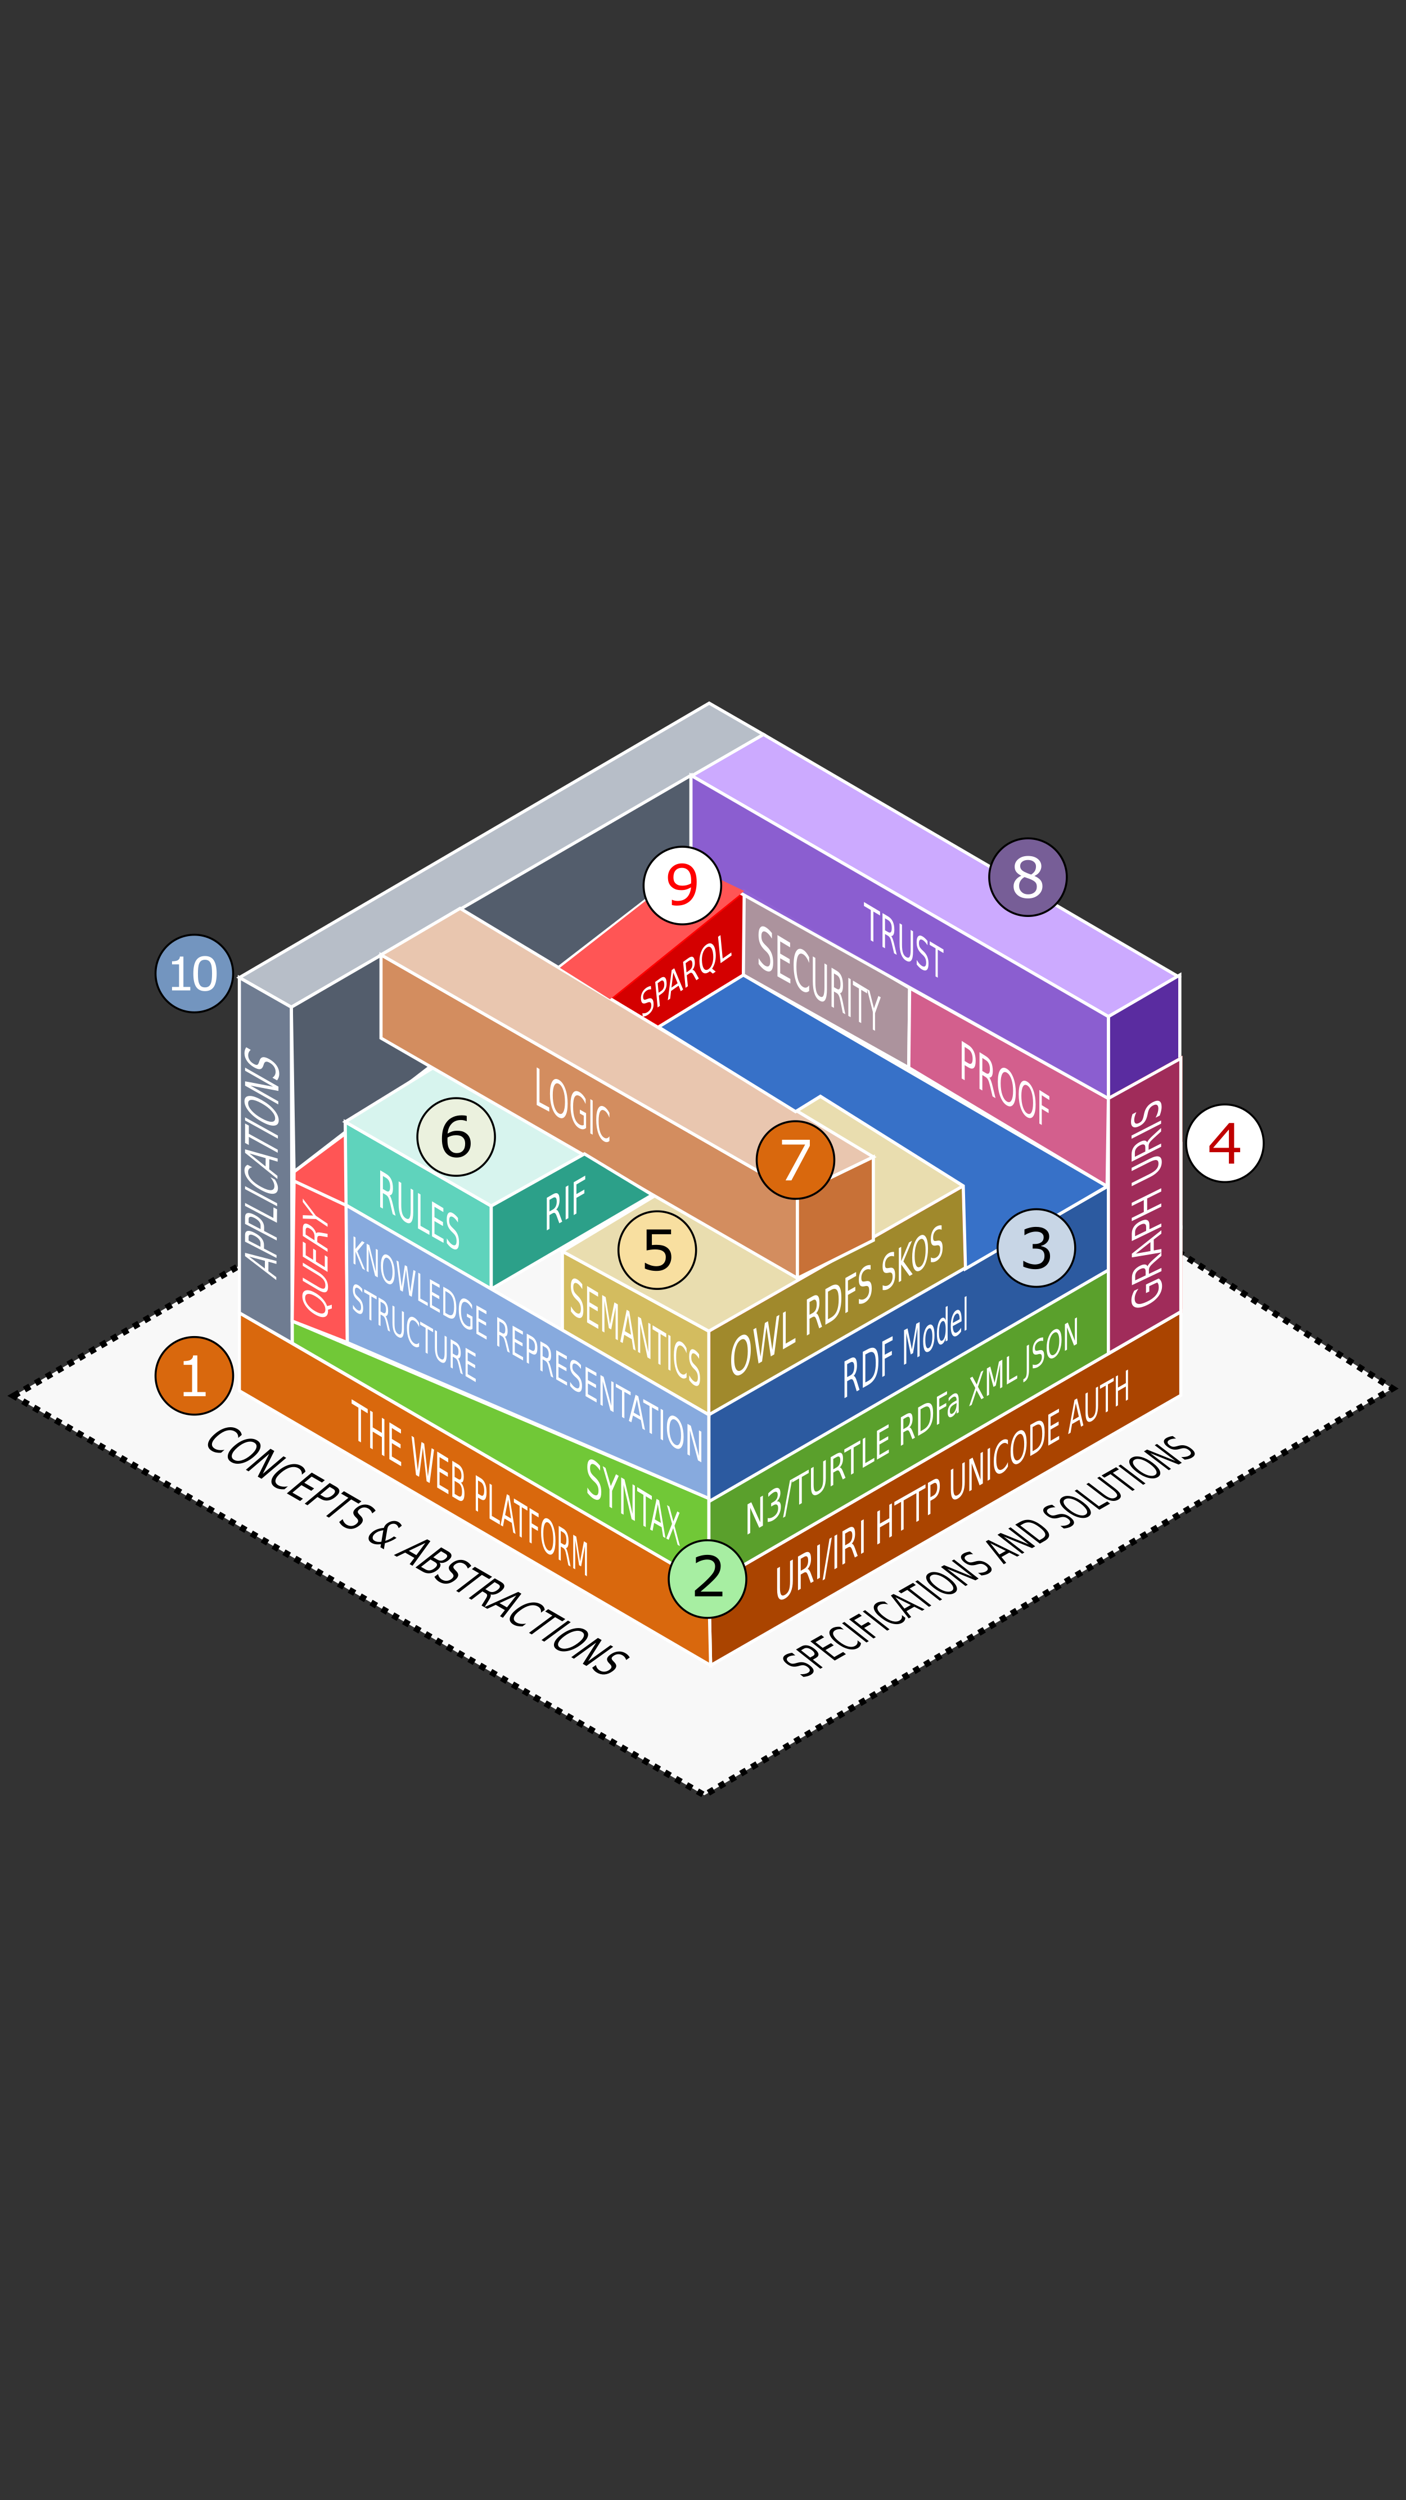 <svg width="1080" height="1920" version="1.1" viewBox="-0 -532 1080 1920" xmlns="http://www.w3.org/2000/svg" xmlns:cc="http://creativecommons.org/ns#" xmlns:dc="http://purl.org/dc/elements/1.1/" xmlns:rdf="http://www.w3.org/1999/02/22-rdf-syntax-ns#">
 <rect x="-0" y="-532" width="1080" height="1920" fill="#333333" stroke="none"/>
 <path d="m10.454 539.9 560.55-323.16 498.71 317.53-528.69 312.33z" fill="#fbfbfb" fill-opacity=".984" stroke="#000" stroke-dasharray="4.827, 4.827" stroke-width="4.827"/>
 <g stroke-width="2.413">
  <g stroke="#fff">
   <path d="m225.88 367.75 40.143-29.805 0.779 161.04-42.364-16.501z" fill="#f55"/>
   <path d="m586.42 31.995 318.84 186.06-53.881 30.599-320.63-185.25z" fill="#caf"/>
   <path d="m183.86 218.73 360.89-210.75 41.676 24.02-362.66 209.43z" fill="#b7bec8"/>
   <path d="m851.39 248.66v62.862l54.878-29.934v-64.857z" fill="#5a2ca0"/>
  </g>
  <path d="m851.39 311.53v195.9l55.666-32.139v-194.56z" fill="#a02c5a" stroke="#f00"/>
  <path d="m544.47 490.23 195.44-111.57 1.724 63.689-197.16 114.56z" fill="#a0892c" stroke="#f00"/>
  <g stroke="#fff">
   <path d="m544.47 685.34 362.58-210.06v64.221l-361.18 207.41z" fill="#a40"/>
   <path d="m544.47 618.67 362.58-207.61v64.221l-362.58 210.06z" fill="#5aa02c"/>
   <path d="m544.47 554.45 362.58-207.61v64.221l-362.58 210.06z" fill="#2c5aa0"/>
   <path d="m223.78 241.43 306.98-178.02v69.16l-304.89 235.18z" fill="#535d6c"/>
   <path d="m183.86 476.16v59.868l362.01 210.88-1.403-61.56z" fill="#d9680d"/>
   <path d="m224.44 482.48v16.963l320.04 185.91v-66.676z" fill="#71c837"/>
  </g>
  <path d="m468.57 235.35 103.11-83.149-0.665 64.525-65.189 39.912z" fill="#d40000" stroke="#f00"/>
  <g stroke="#fff">
   <path d="m183.86 218.73v257.43l40.578 23.282-0.665-258.02z" fill="#6f7c91"/>
   <path d="m571.67 152.21 127.05 74.502-0.665 61.199-127.05-71.176z" fill="#ac939d"/>
   <path d="m698.73 226.71 152.66 84.812-0.998 67.518-152.33-91.132z" fill="#d35f8d"/>
   <path d="m431.98 489.46v-60.533l112.49 61.299v64.221z" fill="#d3bc5f"/>
   <path d="m431.98 428.93 198.23-119.07 109.7 68.797-195.44 111.57z" fill="#e9ddaf"/>
   <path d="m265.18 329.51 112.17 64.578v63.778l-111.54-64.397z" fill="#5fd3bc"/>
   <path d="m265.18 329.51 68.69-42.266 115.08 66.852-71.604 39.992z" fill="#d7f4ee"/>
   <path d="m292.67 265.2v-63.97l319.84 183.44v64.911z" fill="#d38d5f"/>
   <path d="m292.67 201.24 60.752-35.676 317.42 190.89-58.326 28.222z" fill="#e9c6af"/>
   <path d="m612.53 384.68 58.326-28.222v63.97l-58.326 29.163z" fill="#c87137"/>
   <path d="m530.76 132.57 320.63 178.96v-62.862l-320.63-185.25z" fill="#8d5fd3" opacity=".98"/>
   <path d="m377.34 394.09 71.604-39.992 52.123 31.526-123.73 72.245z" fill="#2ca089"/>
   <path d="m225.88 374.95 40.143 18.754 0.779 105.27-42.364-16.501z" fill="#f55"/>
   <path d="m266.8 498.98-1.003-105.51 278.68 160.98v64.221z" fill="#87aade"/>
   <path d="m741.63 442.35 108.75-63.306-279.39-162.3-65.189 39.912 105.31 65.007 19.079-11.792 109.7 68.797z" fill="#3771c8"/>
  </g>
 </g>
 <g fill="#fff" stroke-width="1.287">
  <path d="m569.21 493.65c-2.292 1.279-4.132 3.66-5.514 7.149-1.378 3.479-2.07 7.504-2.07 12.068 0 4.564 0.691 7.802 2.07 9.712 1.383 1.903 3.222 2.186 5.514 0.856 2.277-1.321 4.091-3.715 5.447-7.181 1.353-3.472 2.03-7.457 2.03-11.957 0-4.513-0.677-7.727-2.03-9.647-1.356-1.936-3.17-2.27-5.447-1m95.443-53.259c-1.539 0.859-2.751 2.216-3.634 4.071-0.878 1.855-1.317 3.967-1.317 6.335 0 2.046 0.317 3.463 0.956 4.248 0.638 0.785 1.668 1.04 3.09 0.767l1.158-0.231c0.965-0.181 1.658-0.023 2.077 0.475 0.425 0.494 0.638 1.393 0.638 2.7 0 1.498-0.295 2.823-0.883 3.97-0.588 1.149-1.424 2.033-2.51 2.66-0.716 0.414-1.445 0.63-2.188 0.641-0.744 0.012-1.504-0.174-2.281-0.551v3.73c0.809 0.094 1.588 0.069 2.338-0.08 0.756-0.152 1.466-0.42 2.131-0.807 1.762-1.022 3.095-2.459 4-4.314 0.91-1.856 1.366-4.074 1.366-6.649 0-2.16-0.336-3.691-1.01-4.59-0.668-0.915-1.708-1.224-3.123-0.932l-1.149 0.201c-1.043 0.222-1.753 0.141-2.131-0.242-0.372-0.399-0.559-1.189-0.559-2.371 0-1.409 0.282-2.651 0.842-3.73 0.567-1.081 1.368-1.916 2.404-2.497 0.596-0.334 1.214-0.519 1.852-0.556 0.638-0.036 1.314 0.075 2.032 0.325v-3.511c-0.711-0.054-1.407-5e-3 -2.088 0.15-0.682 0.155-1.355 0.419-2.013 0.786m18.111-10.106c-1.495 0.834-2.672 2.162-3.53 3.983-0.853 1.821-1.281 3.9-1.281 6.235 0 2.016 0.311 3.413 0.931 4.193 0.619 0.779 1.621 1.039 3.002 0.781l1.125-0.219c0.938-0.171 1.611-9e-3 2.018 0.485 0.413 0.491 0.617 1.379 0.617 2.668 0 1.476-0.284 2.778-0.855 3.905-0.571 1.127-1.384 1.992-2.438 2.601-0.696 0.402-1.404 0.609-2.125 0.614-0.723 5e-3 -1.464-0.182-2.219-0.56v3.676c0.786 0.099 1.545 0.079 2.274-0.061 0.734-0.143 1.423-0.402 2.071-0.777 1.712-0.993 3.006-2.398 3.886-4.22 0.884-1.822 1.327-4.004 1.327-6.543 0-2.129-0.327-3.641-0.981-4.532-0.649-0.907-1.659-1.22-3.034-0.944l-1.116 0.189c-1.013 0.21-1.703 0.125-2.07-0.256-0.361-0.396-0.543-1.176-0.543-2.341 0-1.389 0.274-2.61 0.818-3.669 0.55-1.061 1.329-1.878 2.335-2.441 0.579-0.324 1.176-0.501 1.796-0.532 0.619-0.031 1.28 0.083 1.976 0.335v-3.461c-0.691-0.059-1.369-0.015-2.031 0.133-0.663 0.147-1.313 0.4-1.953 0.757m24.029-13.409c-1.849 1.032-3.333 3.076-4.448 6.138-1.111 3.053-1.666 6.629-1.666 10.726s0.554 7.042 1.666 8.83c1.115 1.782 2.599 2.134 4.448 1.061 1.838-1.066 3.305-3.123 4.4-6.167 1.093-3.05 1.637-6.594 1.637-10.639 0-4.056-0.544-6.981-1.637-8.776-1.095-1.809-2.562-2.2-4.4-1.175m12.738-7.108c-1.408 0.786-2.515 2.055-3.323 3.808-0.803 1.753-1.204 3.762-1.204 6.027 0 1.956 0.29 3.318 0.874 4.085 0.583 0.766 1.526 1.034 2.826 0.807l1.06-0.194c0.883-0.151 1.516 0.017 1.9 0.504 0.389 0.483 0.584 1.347 0.584 2.598 0 1.433-0.27 2.693-0.808 3.776-0.538 1.084-1.303 1.91-2.296 2.483-0.655 0.378-1.321 0.567-2.001 0.56-0.68-6e-3 -1.375-0.203-2.086-0.582v3.567c0.74 0.109 1.452 0.104 2.138-0.019 0.691-0.127 1.34-0.366 1.949-0.72 1.612-0.935 2.831-2.277 3.659-4.03 0.833-1.754 1.25-3.864 1.25-6.327 0-2.066-0.308-3.538-0.924-4.414-0.611-0.891-1.562-1.211-2.857-0.966l-1.051 0.165c-0.954 0.187-1.604 0.093-1.949-0.282-0.34-0.39-0.511-1.15-0.511-2.281 0-1.348 0.257-2.528 0.77-3.547 0.518-1.021 1.251-1.8 2.199-2.331 0.545-0.305 1.11-0.468 1.694-0.488 0.583-0.02 1.202 0.102 1.859 0.358v-3.359c-0.651-0.068-1.287-0.037-1.91 0.095-0.624 0.132-1.239 0.369-1.841 0.705m-140.87 79.128 4.008 26.183 2.705-1.568 3.374-26.518 3.326 22.634 2.671-1.548 3.922-30.355-2.14 1.195-3.284 25.667-3.307-21.987-2.404 1.342-3.326 25.852-3.356-22.122-2.188 1.222m22.783-12.723v28.022l9.577-5.551v-3.164l-7.484 4.32v-24.795l-2.093 1.169m18.348-10.246v27.634l2.038-1.181v-11.66l2.21-1.261c0.802-0.458 1.433-0.519 1.893-0.179 0.467 0.335 0.946 1.286 1.439 2.844l1.904 5.941 2.155-1.249-2.035-6.317c-0.411-1.308-0.825-2.284-1.237-2.932-0.405-0.652-0.825-0.987-1.257-1.011 0.832-0.915 1.465-2.067 1.897-3.452 0.438-1.388 0.657-2.945 0.657-4.672 0-2.646-0.418-4.391-1.254-5.234-0.838-0.844-2.112-0.785-3.821 0.169l-4.588 2.562m14.222-7.942v27.331l4.085-2.368c2.82-1.635 4.889-3.929 6.212-6.886 1.321-2.951 1.98-6.758 1.98-11.425 0-4.642-0.654-7.684-1.968-9.124-1.317-1.455-3.39-1.392-6.224 0.19l-4.085 2.281m15.381-8.588v27.005l1.947-1.128v-12.875l5.665-3.226v-3.059l-5.665 3.212v-7.949l6.274-3.518v-3.052l-8.22 4.59m41.027-22.91v26.134l1.821-1.055v-12.565s6.423 8.843 6.423 8.843l2.367-1.372s-7.09-9.8-7.09-9.8l6.618-15.845-2.315 1.293-6.003 14.381v-11.029l-1.821 1.017m-121.21 70.313c1.596-0.894 2.856-0.55 3.781 1.028 0.931 1.571 1.397 4.163 1.397 7.777 0 3.601-0.465 6.718-1.397 9.349-0.925 2.63-2.185 4.403-3.781 5.326-1.6 0.924-2.877 0.612-3.826-0.949-0.943-1.567-1.415-4.168-1.415-7.797 0-3.642 0.472-6.785 1.415-9.425 0.949-2.641 2.226-4.412 3.826-5.308m137.59-77.096c1.288-0.722 2.305-0.347 3.052 1.117 0.752 1.46 1.128 3.813 1.128 7.061 0 3.236-0.376 6.013-1.128 8.328-0.747 2.315-1.764 3.841-3.052 4.586-1.291 0.746-2.318 0.397-3.084-1.055-0.76-1.457-1.141-3.817-1.141-7.076 0-3.27 0.381-6.068 1.141-8.39 0.765-2.323 1.793-3.846 3.084-4.57m-84.968 48.15 2.55-1.43c0.975-0.547 1.711-0.55 2.204-3e-3 0.499 0.529 0.749 1.599 0.749 3.207 0 1.607-0.25 2.968-0.749 4.085-0.493 1.103-1.229 1.936-2.204 2.49l-2.55 1.449v-9.797m14.175-7.949 2.4-1.346c2.018-1.131 3.488-1.105 4.417 0.07 0.935 1.158 1.401 3.551 1.401 7.183 0 3.657-0.467 6.599-1.401 8.833-0.93 2.233-2.399 3.933-4.417 5.097l-2.4 1.385v-21.223" style="font-feature-settings:normal;font-variant-caps:normal;font-variant-ligatures:normal;font-variant-numeric:normal"/>
  <path d="m726.41 471.64v10.319c-0.316-0.966-0.716-1.591-1.202-1.877-0.481-0.301-1.059-0.275-1.738 0.087-1.115 0.594-2.029 2.007-2.735 4.238-0.703 2.233-1.054 4.863-1.054 7.888s0.351 5.271 1.054 6.735c0.707 1.458 1.62 1.871 2.735 1.246 0.679-0.381 1.258-0.979 1.738-1.794 0.485-0.829 0.886-1.895 1.202-3.207v2.861l1.5-0.841v-26.44s-1.5 0.784-1.5 0.784m14.57-7.62v25.95l1.437-0.805v-25.897l-1.437 0.751m-92.282 49.453v28.217l2.024-1.135v-11.898l2.196-1.197c0.795-0.433 1.419-0.464 1.875-0.1 0.462 0.36 0.936 1.341 1.423 2.946l1.877 6.119 2.125-1.191-2.008-6.492c-0.406-1.346-0.811-2.357-1.217-3.032-0.4-0.679-0.814-1.044-1.242-1.086 0.822-0.896 1.444-2.038 1.87-3.427 0.432-1.391 0.648-2.964 0.648-4.718 0-2.688-0.412-4.476-1.238-5.373-0.827-0.899-2.084-0.909-3.776-0.022l-4.557 2.39m14.058-7.374v27.712l4.001-2.243c2.753-1.543 4.768-3.783 6.054-6.712 1.282-2.92 1.922-6.727 1.922-11.429 0-4.678-0.637-7.774-1.913-9.293-1.28-1.537-3.296-1.585-6.062-0.134l-4.001 2.099m14.98-7.858v27.173l1.877-1.052v-12.945l5.453-2.963v-3.066l-5.453 2.94v-7.984l6.037-3.191v-3.063l-7.914 4.151m16.7-8.76v26.573l1.742-0.976v-23.276l3.399 16.299 1.781-0.986 3.352-19.824v23.007l1.704-0.955v-26.142l-2.605 1.367-3.344 19.69-3.357-16.176-2.672 1.402m-43.716 26.057 2.533-1.339c0.966-0.51 1.691-0.471 2.179 0.108 0.494 0.562 0.74 1.657 0.74 3.291s-0.246 3.013-0.74 4.128c-0.488 1.101-1.213 1.91-2.179 2.433l-2.533 1.371v-9.992m13.987-7.392 2.345-1.24c1.97-1.041 3.405-0.94 4.31 0.293 0.909 1.215 1.363 3.652 1.363 7.316 0 3.688-0.454 6.641-1.363 8.855-0.905 2.215-2.34 3.868-4.31 4.964l-2.345 1.305v-21.494m48.782-22.661c-1.362 0.726-2.434 2.201-3.212 4.428-0.775 2.229-1.162 4.95-1.162 8.159 0 3.198 0.387 5.495 1.162 6.888 0.779 1.375 1.851 1.679 3.212 0.914 1.351-0.758 2.41-2.251 3.177-4.475 0.765-2.231 1.145-4.924 1.145-8.084 0-3.171-0.38-5.448-1.145-6.831-0.767-1.386-1.825-1.72-3.177-1m21.241-11.318c-1.341 0.715-2.411 2.196-3.209 4.448-0.794 2.243-1.194 4.923-1.194 8.027 0 3.003 0.419 5.149 1.257 6.442 0.841 1.287 1.976 1.528 3.402 0.728 0.568-0.318 1.125-0.753 1.675-1.308 0.549-0.554 1.085-1.21 1.606-1.97v-2.913c-0.516 0.867-1.038 1.593-1.565 2.177-0.523 0.582-1.065 1.027-1.627 1.34-0.972 0.542-1.736 0.411-2.286-0.396-0.545-0.823-0.85-2.284-0.915-4.389l6.731-3.689v-1.506c0-2.789-0.347-4.807-1.042-6.053-0.691-1.262-1.635-1.577-2.833-0.939m-10.892 8.439c0.799-0.429 1.426-0.109 1.884 0.963 0.457 1.059 0.686 2.74 0.686 5.045 0 2.304-0.229 4.245-0.686 5.816-0.458 1.562-1.085 2.563-1.884 3.008-0.801 0.446-1.434 0.145-1.896-0.912-0.458-1.072-0.687-2.772-0.687-5.093s0.23-4.264 0.687-5.825c0.462-1.574 1.095-2.572 1.896-3.002m-10.35 5.584c0.828-0.444 1.484-0.122 1.967 0.968 0.482 1.076 0.721 2.76 0.721 5.052 0 2.303-0.239 4.258-0.721 5.862-0.483 1.606-1.139 2.637-1.967 3.099-0.841 0.469-1.505 0.175-1.993-0.887-0.482-1.078-0.726-2.784-0.726-5.116 0-2.332 0.245-4.296 0.733-5.893 0.487-1.607 1.149-2.635 1.985-3.084m21.258-11.407c0.722-0.387 1.3-0.194 1.734 0.58 0.439 0.77 0.662 2 0.673 3.682l-5.231 2.864c0.076-1.82 0.36-3.356 0.852-4.6 0.497-1.246 1.154-2.087 1.973-2.527" style="font-feature-settings:normal;font-variant-caps:normal;font-variant-ligatures:normal;font-variant-numeric:normal"/>
  <path d="m443.31 450.43c-1.493-0.897-2.671-0.887-3.528 0.035-0.851 0.927-1.277 2.64-1.277 5.137 0 2.156 0.311 4.023 0.929 5.599 0.618 1.575 1.618 3.052 2.998 4.431l1.124 1.114c0.937 0.941 1.606 1.918 2.013 2.935 0.413 1.02 0.62 2.218 0.62 3.597 0 1.58-0.284 2.632-0.855 3.153-0.571 0.521-1.383 0.478-2.436-0.135-0.695-0.404-1.405-1.039-2.126-1.899-0.722-0.861-1.458-1.947-2.212-3.256v3.938c0.785 1.048 1.54 1.929 2.267 2.653 0.733 0.727 1.424 1.278 2.071 1.652 1.71 0.99 3.004 1.039 3.882 0.144 0.884-0.89 1.324-2.695 1.324-5.412 0-2.279-0.327-4.283-0.98-6.02-0.648-1.748-1.658-3.3-3.031-4.651l-1.112-1.127c-1.012-0.989-1.704-1.908-2.07-2.754-0.361-0.856-0.539-1.906-0.539-3.153 0-1.486 0.27-2.472 0.814-2.953 0.55-0.477 1.327-0.412 2.333 0.189 0.578 0.346 1.178 0.874 1.797 1.583 0.619 0.709 1.276 1.613 1.972 2.719v-3.704c-0.69-0.89-1.366-1.653-2.027-2.288-0.662-0.636-1.312-1.144-1.951-1.527m80.24 48.189c-1.83-1.099-3.275-0.736-4.332 1.097-1.059 1.824-1.589 4.875-1.589 9.151 0 4.264 0.53 7.94 1.589 11.026 1.057 3.069 2.502 5.132 4.332 6.191 0.711 0.412 1.383 0.588 2.017 0.531 0.639-0.054 1.243-0.341 1.811-0.86v-3.728c-0.547 0.801-1.13 1.297-1.753 1.488-0.618 0.195-1.278 0.091-1.978-0.316-1.381-0.803-2.441-2.343-3.178-4.62-0.737-2.292-1.105-5.189-1.105-8.688 0-3.511 0.368-5.969 1.105-7.379 0.736-1.421 1.796-1.719 3.178-0.893 0.7 0.419 1.36 1.093 1.978 2.017 0.623 0.927 1.206 2.11 1.753 3.556v-3.766c-0.557-1.171-1.155-2.152-1.794-2.949-0.634-0.806-1.312-1.425-2.034-1.859m10.004 6.008c-1.301-0.781-2.327-0.728-3.073 0.165-0.742 0.897-1.112 2.511-1.112 4.841 0 2.012 0.27 3.743 0.809 5.191 0.539 1.447 1.409 2.789 2.611 4.025 0 0 0.979 0.999 0.979 0.999 0.816 0.844 1.4 1.732 1.754 2.666 0.36 0.937 0.54 2.048 0.54 3.335 0 1.475-0.248 2.468-0.745 2.974-0.498 0.507-1.205 0.496-2.123-0.037-0.605-0.352-1.224-0.919-1.852-1.695-0.629-0.777-1.27-1.764-1.927-2.958v3.675c0.683 0.949 1.341 1.744 1.975 2.394 0.639 0.652 1.241 1.141 1.804 1.467 1.49 0.863 2.617 0.862 3.383-5e-3 0.771-0.862 1.154-2.564 1.154-5.101 0-2.128-0.285-3.987-0.855-5.585-0.565-1.609-1.445-3.02-2.642-4.231l-0.969-1.011c-0.882-0.886-1.484-1.718-1.804-2.495-0.314-0.786-0.47-1.759-0.47-2.923 0-1.387 0.235-2.317 0.709-2.787 0.479-0.465 1.156-0.434 2.032 0.09 0.504 0.301 1.026 0.772 1.566 1.411 0.539 0.639 1.112 1.459 1.719 2.465v-3.458c-0.602-0.805-1.19-1.492-1.767-2.061-0.577-0.569-1.143-1.019-1.7-1.353m-82.598-49.099v27.982l8.634 5.003v-3.167l-6.81-3.962v-10.124l6.374 3.756v-3.169l-6.374-3.771v-8.271l6.65 3.975v-3.168l-8.473-5.086m11.604 6.965v27.742l1.74 1.008v-24.327l3.399 20.983 1.787 1.042 3.373-16.91v24.171l1.72 0.997v-27.492l-2.631-1.579-3.359 16.777-3.36-20.81-2.668-1.601m18.843 11.31-4.936 24.49 1.849 1.071 1.177-6.346 5.8 3.392 1.165 7.672 1.796 1.04-4.878-30.136-1.972-1.184m8.699 5.221v27.17l1.669 0.967v-22.702l5.597 25.946 2.287 1.325v-26.972l-1.646-0.988v22.589l-5.594-25.946-2.313-1.388m11.187 6.714v3.069l4.422 2.643v23.787l1.684 0.976v-23.757l4.38 2.619v-3.044l-10.486-6.293m12.097 7.26v26.686l1.659 0.961v-26.653l-1.659-0.996m-31-14.965 2.366 14.991-4.73-2.777 2.364-12.214" style="font-feature-settings:normal;font-variant-caps:normal;font-variant-ligatures:normal;font-variant-numeric:normal"/>
 </g>
 <path d="m851.39 311.53v195.9l55.666-32.139v-194.56z" fill="#a02c5a" stroke="#fff" stroke-width="2.413"/>
 <g stroke-width="1.287">
  <g fill="#fff">
   <path d="m663.64 160.69v3.017l5.245 3.105v23.293l1.989 1.106v-23.224l5.132 3.039v-2.96zm14.245 8.494v25.932l1.923 1.072v-10.927l2.083 1.194c0.754 0.433 1.347 1.053 1.779 1.864 0.438 0.813 0.887 2.211 1.348 4.192l1.782 7.574 2.011 1.119-1.901-8.048c-0.384-1.658-0.768-3.007-1.153-4.051-0.38-1.042-0.773-1.806-1.179-2.291 0.779 0.036 1.372-0.361 1.776-1.191 0.409-0.825 0.613-2.045 0.613-3.655 0-2.466-0.39-4.542-1.172-6.229-0.784-1.691-1.977-3.015-3.583-3.972zm1.923 4.022 2.404 1.424c0.917 0.543 1.605 1.337 2.068 2.379 0.468 1.033 0.701 2.299 0.701 3.799s-0.233 2.503-0.701 3.011c-0.463 0.501-1.151 0.486-2.068-0.044l-2.404-1.389zm11.194 3.806v15.863c0 3.314 0.441 6.064 1.32 8.246 0.882 2.179 2.179 3.742 3.887 4.692 1.693 0.942 2.967 0.815 3.825-0.374 0.861-1.182 1.292-3.402 1.292-6.662v-15.609l-1.81-1.081v15.235c0 2.688-0.26 4.479-0.779 5.374-0.52 0.885-1.361 1.002-2.527 0.349-1.176-0.659-2.027-1.729-2.555-3.212-0.528-1.497-0.795-3.604-0.795-6.32v-15.395zm15.776 9.434c-0.56-0.018-1.046 0.168-1.455 0.556-0.814 0.783-1.222 2.274-1.222 4.475 0 1.901 0.297 3.559 0.889 4.968 0.591 1.407 1.546 2.737 2.86 3.991l1.069 1.012c0.889 0.852 1.526 1.731 1.911 2.634 0.391 0.905 0.585 1.959 0.585 3.168 0 1.385-0.268 2.3-0.808 2.744-0.541 0.445-1.312 0.388-2.313-0.173-0.661-0.371-1.337-0.943-2.024-1.716-0.689-0.775-1.394-1.75-2.115-2.923v3.469c0.751 0.941 1.474 1.735 2.168 2.388 0.699 0.655 1.356 1.154 1.97 1.496 1.624 0.903 2.849 0.971 3.68 0.204 0.835-0.761 1.251-2.33 1.251-4.708 0-1.994-0.307-3.759-0.924-5.298-0.613-1.55-1.567-2.939-2.869-4.167l-1.059-1.028c-0.963-0.902-1.621-1.732-1.97-2.489-0.344-0.766-0.515-1.696-0.515-2.794 0-1.308 0.261-2.165 0.779-2.567 0.524-0.398 1.263-0.312 2.219 0.255 0.549 0.325 1.116 0.81 1.703 1.455 0.586 0.644 1.208 1.462 1.867 2.454v-3.24c-0.652-0.806-1.29-1.501-1.917-2.083-0.628-0.584-1.247-1.058-1.854-1.42-0.71-0.424-1.344-0.645-1.904-0.663zm7.369 4.371v2.787l4.488 2.659v21.552l1.7 0.949v-21.495l4.4 2.605v-2.74z" style="font-feature-settings:normal;font-variant-caps:normal;font-variant-ligatures:normal;font-variant-numeric:normal"/>
   <path d="m585.95 179.32c-0.691-6e-3 -1.287 0.252-1.791 0.77-1.005 1.043-1.508 2.994-1.508 5.855 0 2.471 0.366 4.614 1.097 6.427 0.729 1.808 1.905 3.506 3.526 5.091l1.317 1.279c1.096 1.077 1.882 2.194 2.357 3.353 0.481 1.162 0.723 2.525 0.723 4.095 0 1.798-0.334 2.997-0.999 3.592-0.667 0.597-1.616 0.549-2.85-0.144-0.816-0.458-1.647-1.178-2.495-2.159-0.85-0.983-1.721-2.224-2.611-3.724v4.51c0.927 1.197 1.82 2.206 2.678 3.029 0.862 0.826 1.671 1.451 2.429 1.873 2.002 1.115 3.513 1.157 4.538 0.132 1.028-1.018 1.54-3.07 1.54-6.156 0-2.589-0.377-4.871-1.138-6.848-0.755-1.991-1.934-3.76-3.538-5.311l-1.304-1.301c-1.188-1.139-1.998-2.196-2.429-3.168-0.425-0.984-0.638-2.188-0.638-3.614 0-1.7 0.322-2.82 0.962-3.36 0.646-0.534 1.559-0.448 2.737 0.258 0.677 0.405 1.375 1.016 2.099 1.835 0.722 0.817 1.49 1.86 2.3 3.127v-4.208c-0.804-1.025-1.591-1.906-2.363-2.643-0.774-0.738-1.536-1.333-2.285-1.785-0.876-0.529-1.66-0.798-2.351-0.804zm11.254 6.75v31.702l9.899 5.522v-3.557l-7.797-4.39v-11.455l7.3 4.23v-3.564l-7.3-4.264v-9.359l7.614 4.551v-3.561zm17.353 10.509c-1.179-0.036-2.176 0.6-2.989 1.914-1.305 2.097-1.958 5.653-1.958 10.66 0 4.993 0.653 9.307 1.958 12.931 1.3 3.597 3.071 6.014 5.308 7.259 0.867 0.483 1.686 0.692 2.458 0.628 0.776-0.06 1.508-0.388 2.197-0.987v-4.327c-0.662 0.924-1.371 1.495-2.127 1.713-0.751 0.222-1.554 0.093-2.407-0.387-1.687-0.948-2.984-2.754-3.887-5.421-0.905-2.688-1.358-6.079-1.358-10.169 0-4.104 0.452-6.971 1.358-8.595 0.903-1.633 2.2-1.94 3.887-0.93 0.853 0.511 1.656 1.313 2.407 2.407 0.756 1.095 1.465 2.487 2.127 4.18v-4.365c-0.675-1.376-1.402-2.538-2.178-3.485-0.771-0.959-1.596-1.703-2.476-2.234-0.839-0.506-1.612-0.77-2.319-0.792zm9.792 5.851v19.029c0 3.975 0.465 7.237 1.389 9.783 0.928 2.542 2.292 4.314 4.088 5.314 1.78 0.991 3.118 0.736 4.019-0.76 0.906-1.489 1.358-4.188 1.358-8.098v-18.724l-1.901-1.147v18.274c0 3.224-0.274 5.392-0.82 6.508-0.547 1.104-1.43 1.314-2.655 0.625-1.237-0.695-2.135-1.91-2.69-3.645-0.556-1.752-0.833-4.256-0.833-7.514v-18.466zm14.387 8.67v29.836l1.86 1.04v-12.577l2.018 1.163c0.73 0.421 1.304 1.076 1.722 1.964 0.424 0.891 0.857 2.455 1.304 4.689l1.725 8.535 1.948 1.087-1.838-9.073c-0.372-1.87-0.746-3.388-1.119-4.551-0.368-1.16-0.748-1.997-1.141-2.514 0.755-0.038 1.328-0.556 1.719-1.552 0.397-0.992 0.594-2.414 0.594-4.268 0-2.84-0.38-5.19-1.138-7.052-0.76-1.866-1.912-3.268-3.466-4.205zm1.86 4.431 2.329 1.389c0.887 0.53 1.554 1.372 2.002 2.523 0.453 1.141 0.679 2.575 0.679 4.302s-0.225 2.906-0.679 3.538c-0.448 0.623-1.115 0.676-2.002 0.16l-2.329-1.351zm11.046 3.35v29.254l1.791 0.999v-29.176zm3.51 2.115v3.312l4.626 2.765v25.6l1.754 0.977v-25.53l4.538 2.712v-3.004l4.381 17.269v13.528l1.697 0.946v-13.494l4.371-12.206-1.791-1.078-3.416 9.61-3.479-13.764-1.838-1.109z" style="font-feature-settings:normal;font-variant-caps:normal;font-variant-ligatures:normal;font-variant-numeric:normal"/>
   <path d="m773.47 288.8c-2.105-1.331-3.801-1.12-5.08 0.651-1.279 1.772-1.921 4.829-1.921 9.168s0.642 8.175 1.921 11.496c1.279 3.309 2.975 5.571 5.08 6.79 2.082 1.206 3.733 0.901 4.964-0.899 1.225-1.804 1.837-4.81 1.837-9.026 0-4.227-0.611-7.974-1.837-11.251-1.231-3.304-2.882-5.614-4.964-6.93m15.619 9.877c-1.982-1.254-3.579-1.018-4.784 0.723-1.203 1.742-1.808 4.72-1.808 8.929 0 4.209 0.605 7.92 1.808 11.12 1.204 3.189 2.801 5.355 4.784 6.504 1.961 1.136 3.517 0.813 4.677-0.955 1.154-1.772 1.731-4.7 1.731-8.793 0-4.104-0.576-7.731-1.731-10.89-1.16-3.185-2.716-5.398-4.677-6.638m-50.371-31.333v28.867l2.28 1.323v-11.556l2.843 1.709c1.857 1.116 3.25 1.239 4.187 0.371 0.942-0.861 1.411-2.691 1.411-5.486 0-2.769-0.469-5.159-1.411-7.18-0.937-2.036-2.33-3.64-4.187-4.812l-5.124-3.236m13.675 8.636v28.167l2.171 1.26v-11.857l2.348 1.413c0.848 0.511 1.514 1.214 2 2.115 0.492 0.904 0.996 2.444 1.514 4.612l1.993 8.274 2.251 1.306s-2.126-8.79-2.126-8.79c-0.43-1.813-0.86-3.294-1.292-4.443-0.425-1.147-0.865-1.993-1.32-2.541 0.874 0.082 1.535-0.316 1.987-1.191 0.458-0.87 0.687-2.174 0.687-3.915 0-2.667-0.437-4.936-1.313-6.808-0.879-1.878-2.216-3.382-4.02-4.521l-4.879-3.081m45.984 29.038v25.812l1.827 1.06v-12.281l5.272 3.188v-2.9l-5.272-3.219v-7.582l5.834 3.65v-2.891l-7.661-4.838m-24.907-13.245c1.46 0.915 2.61 2.625 3.452 5.122 0.846 2.493 1.268 5.434 1.268 8.826 0 3.381-0.422 5.806-1.268 7.274-0.842 1.477-1.991 1.788-3.452 0.934-1.468-0.859-2.643-2.539-3.519-5.05-0.872-2.515-1.308-5.499-1.308-8.941 0-3.455 0.437-5.913 1.308-7.372 0.875-1.45 2.05-1.712 3.519-0.792m15.619 9.79c1.375 0.862 2.458 2.501 3.252 4.91 0.797 2.405 1.195 5.252 1.195 8.546 0 3.282-0.398 5.643-1.195 7.082-0.794 1.448-1.876 1.769-3.252 0.964-1.383-0.809-2.489-2.42-3.313-4.841-0.82-2.425-1.232-5.313-1.232-8.653 0-3.352 0.411-5.745 1.232-7.176 0.824-1.423 1.931-1.698 3.313-0.832m-48.091-29.582 2.843 1.779c1.045 0.654 1.851 1.621 2.418 2.904 0.566 1.28 0.846 2.769 0.846 4.471 0 1.715-0.28 2.868-0.846 3.451-0.567 0.584-1.373 0.558-2.418-0.076l-2.843-1.725v-10.804m13.566 8.489 2.708 1.695c1.03 0.645 1.803 1.543 2.322 2.699 0.525 1.146 0.787 2.532 0.787 4.156 0 1.624-0.262 2.695-0.787 3.218-0.519 0.516-1.292 0.466-2.322-0.16l-2.708-1.645v-9.963" style="font-feature-settings:normal;font-variant-caps:normal;font-variant-ligatures:normal;font-variant-numeric:normal"/>
   <path d="m496.19 226.77c-1.362 0.977-2.383 2.241-3.064 3.788-0.674 1.541-0.927 3.17-0.762 4.888 0.143 1.484 0.534 2.443 1.174 2.879 0.64 0.436 1.606 0.405 2.899-0.095l1.057-0.415c0.884-0.339 1.538-0.369 1.964-0.094 0.432 0.272 0.695 0.885 0.787 1.845 0.106 1.099-0.074 2.131-0.543 3.094-0.468 0.962-1.184 1.78-2.148 2.459-0.634 0.447-1.295 0.752-1.98 0.91-0.684 0.157-1.395 0.174-2.133 0.056l0.26 2.707c0.748-0.091 1.462-0.262 2.142-0.517 0.687-0.26 1.327-0.598 1.916-1.012 1.566-1.1 2.709-2.423 3.425-3.97 0.723-1.553 0.992-3.278 0.81-5.173-0.153-1.59-0.577-2.643-1.273-3.157-0.69-0.526-1.683-0.526-2.98-3e-3l-1.049 0.394c-0.949 0.387-1.612 0.483-1.987 0.285-0.37-0.21-0.594-0.746-0.677-1.607-0.098-1.025 0.071-1.989 0.511-2.898 0.446-0.914 1.127-1.702 2.045-2.36 0.529-0.379 1.09-0.655 1.681-0.827 0.592-0.172 1.232-0.245 1.921-0.225l-0.248-2.581c-0.669 0.125-1.315 0.323-1.939 0.594-0.624 0.271-1.226 0.616-1.811 1.036m46.338-33.269c-1.868 1.341-3.267 3.356-4.201 6.049-0.927 2.675-1.239 5.597-0.934 8.768 0.304 3.162 1.102 5.296 2.394 6.404 1.299 1.097 2.882 0.991 4.752-0.323 0.095-0.067 0.193-0.138 0.293-0.219 0.106-0.084 0.256-0.204 0.451-0.36l2.284 1.841 2.189-1.533-2.761-2.26c1.105-1.624 1.888-3.491 2.35-5.599 0.468-2.115 0.589-4.349 0.363-6.698-0.308-3.198-1.117-5.342-2.423-6.434-1.305-1.099-2.891-0.976-4.758 0.364m-39.245 28.555 1.885 19.594 1.708-1.201s-0.759-7.885-0.759-7.885l2.149-1.523c1.421-1.007 2.449-2.264 3.08-3.773 0.637-1.515 0.862-3.248 0.675-5.193-0.185-1.927-0.692-3.123-1.52-3.593-0.823-0.482-1.946-0.211-3.365 0.808l-3.854 2.766m12.664-9.088-2.978 23.2 1.82-1.279 0.676-5.881 5.787-4.09 1.667 4.256 1.819-1.279-6.825-16.34-1.967 1.412m8.762-6.288 1.914 19.892 1.758-1.236s-0.81-8.417-0.81-8.417l1.921-1.363c0.699-0.496 1.272-0.67 1.716-0.518 0.451 0.147 0.957 0.74 1.519 1.772l2.17 3.946 1.914-1.345-2.334-4.198c-0.472-0.869-0.919-1.496-1.344-1.882-0.419-0.39-0.828-0.546-1.226-0.473 0.7-0.84 1.2-1.81 1.501-2.912 0.307-1.106 0.4-2.289 0.279-3.549-0.186-1.93-0.694-3.11-1.523-3.538-0.829-0.427-1.989-0.102-3.481 0.969l-3.972 2.851m26.868-19.282 1.95 20.266 8.437-5.929-0.223-2.318-6.611 4.657s-1.73-17.983-1.73-17.983l-1.823 1.308m-8.835 8.314c1.307-0.937 2.414-0.938 3.319-6e-3 0.912 0.929 1.491 2.67 1.737 5.223 0.245 2.544 0.053 4.829-0.575 6.852-0.621 2.016-1.587 3.483-2.896 4.404-1.306 0.92-2.415 0.918-3.327-0.012-0.904-0.933-1.478-2.664-1.721-5.194-0.244-2.538-0.056-4.814 0.565-6.83 0.627-2.022 1.594-3.503 2.899-4.438m-37.541 27.3 2.148-1.538c0.797-0.571 1.446-0.694 1.943-0.365 0.498 0.329 0.805 1.083 0.918 2.26 0.114 1.187-0.016 2.259-0.392 3.211-0.375 0.951-0.962 1.71-1.759 2.276l-2.149 1.527s-0.709-7.372-0.709-7.372m21.478-15.379 2.216-1.587c0.851-0.609 1.52-0.771 2.01-0.482 0.495 0.275 0.799 0.999 0.911 2.168 0.113 1.169-0.021 2.212-0.401 3.13-0.375 0.905-0.987 1.662-1.838 2.267l-2.217 1.576s-0.68-7.072-0.68-7.072m-9.498 7.269 3.314 8.171-4.721 3.344 1.407-11.515" style="font-feature-settings:normal;font-variant-caps:normal;font-variant-ligatures:normal;font-variant-numeric:normal"/>
   <path d="m297.86 431.79c-1.605-0.901-2.887-0.627-3.847 0.822-0.955 1.441-1.432 3.828-1.432 7.162 0 3.334 0.478 6.262 1.432 8.785 0.96 2.528 2.242 4.25 3.847 5.168 1.602 0.916 2.883 0.655 3.845-0.782 0.962-1.448 1.444-3.843 1.444-7.184 0-3.351-0.482-6.292-1.444-8.82-0.961-2.536-2.243-4.251-3.845-5.15m60.554 33.987c-1.885-1.058-3.359-0.893-4.423 0.496-1.057 1.381-1.586 3.843-1.586 7.386 0 3.534 0.529 6.595 1.586 9.183 1.063 2.584 2.538 4.415 4.423 5.493 0.863 0.493 1.674 0.753 2.436 0.78 0.762 0.017 1.46-0.197 2.093-0.643v-9.356l-4.295-2.432v2.421l2.672 1.516v5.845c-0.362 0.173-0.769 0.225-1.223 0.151-0.453-0.084-0.969-0.291-1.546-0.62-1.476-0.842-2.584-2.216-3.326-4.122-0.736-1.902-1.105-4.318-1.105-7.244 0-2.936 0.369-4.938 1.105-6.006 0.742-1.066 1.85-1.185 3.326-0.355 0.75 0.422 1.466 1.058 2.147 1.907 0.681 0.85 1.323 1.908 1.929 3.174v-3.139c-0.6-1.018-1.257-1.901-1.971-2.652-0.707-0.747-1.454-1.341-2.241-1.783m84.037 47.168c-1.423-0.798-2.541-0.852-3.352-0.16-0.805 0.695-1.206 2.038-1.206 4.03 0 1.72 0.293 3.229 0.878 4.526 0.585 1.298 1.533 2.544 2.844 3.741l1.072 0.97c0.895 0.82 1.536 1.653 1.926 2.5 0.396 0.85 0.595 1.83 0.595 2.94 0 1.272-0.273 2.097-0.82 2.471-0.547 0.374-1.323 0.271-2.329-0.302-0.662-0.378-1.337-0.936-2.021-1.679-0.684-0.742-1.381-1.665-2.093-2.764v3.137c0.741 0.896 1.456 1.663 2.145 2.299 0.696 0.639 1.353 1.136 1.969 1.488 1.633 0.933 2.873 1.078 3.718 0.43 0.851-0.645 1.275-2.067 1.275-4.258 0-1.838-0.315-3.483-0.945-4.931-0.623-1.454-1.593-2.766-2.908-3.944l-1.062-0.982c-0.964-0.857-1.621-1.637-1.969-2.337-0.342-0.707-0.511-1.558-0.511-2.554 0-1.188 0.256-1.957 0.772-2.311 0.522-0.351 1.262-0.26 2.22 0.279 0.552 0.311 1.126 0.769 1.719 1.375 0.594 0.606 1.225 1.379 1.895 2.311v-2.985c-0.664-0.757-1.313-1.409-1.947-1.957-0.634-0.548-1.256-0.991-1.866-1.333m76.227 42.784c-1.953-1.096-3.513-0.876-4.681 0.661-1.161 1.529-1.742 4.131-1.742 7.808 0 3.678 0.581 6.938 1.742 9.782 1.169 2.85 2.729 4.834 4.681 5.95 1.95 1.114 3.51 0.911 4.68-0.613 1.172-1.535 1.759-4.147 1.759-7.834 0-3.698-0.587-6.974-1.759-9.826-1.171-2.86-2.73-4.835-4.68-5.929m-247.12-138.32v20.882l1.507 0.861v-10.062l5.37 13.131 2 1.143-5.957-14.565s5.558-6.63 5.558-6.63l-1.952-1.096s-5.019 6.014-5.019 6.014v-8.832l-1.507-0.846m10.074 5.656v20.983l1.476 0.844v-17.566l5.005 20.427 2.064 1.179v-21.066l-1.488-0.836v17.613l-5.005-20.423-2.051-1.152m22.921 12.87 2.88 22.854 1.962 1.121 2.461-17.07 2.443 19.872 1.975 1.128 2.921-19.685-1.599-0.898-2.434 16.649-2.438-19.384-1.757-0.986-2.422 16.601-2.421-19.32-1.571-0.882m16.727 9.391v21.374l7.283 4.161v-2.439l-5.704-3.252v-18.957l-1.579-0.887m8.946 5.023v21.463l7.605 4.345v-2.45l-6.013-3.429v-7.787l5.625 3.188v-2.449l-5.625-3.181v-6.362l5.87 3.303v-2.45l-7.463-4.19m10.26 5.761v21.564l3.305 1.888c2.3 1.314 3.997 1.41 5.086 0.283 1.091-1.129 1.636-3.561 1.636-7.295 0-3.715-0.544-6.75-1.629-9.101-1.084-2.359-2.783-4.185-5.093-5.483l-3.305-1.856m25.46 14.294v21.815l7.86 4.491v-2.49l-6.213-3.543v-7.915l5.812 3.293v-2.49l-5.812-3.287v-6.467l6.066 3.412v-2.49l-7.713-4.33m15.975 8.97v21.974l1.669 0.953v-9.294l1.821 1.032c0.663 0.376 1.185 0.912 1.567 1.61 0.387 0.702 0.786 1.91 1.195 3.619l1.588 6.558 1.806 1.032-1.706-7.002c-0.344-1.436-0.687-2.606-1.03-3.509-0.338-0.9-0.687-1.559-1.047-1.98 0.692 0.038 1.218-0.299 1.578-1.011 0.366-0.709 0.549-1.758 0.549-3.146 0-2.127-0.349-3.916-1.048-5.362-0.698-1.445-1.754-2.562-3.17-3.357l-3.773-2.118m11.822 6.638v22.091l8.06 4.605v-2.522l-6.371-3.633v-8.015l5.96 3.377v-2.521l-5.96-3.37v-6.549l6.22 3.499v-2.522l-7.909-4.441m10.871 6.104v22.198s1.706 0.975 1.706 0.975v-8.929l2.144 1.217c1.416 0.803 2.488 0.853 3.212 0.14 0.73-0.711 1.095-2.169 1.095-4.367 0-2.179-0.365-4.033-1.095-5.567-0.724-1.54-1.796-2.709-3.212-3.504l-3.85-2.162m10.467 5.877v22.301l1.722 0.984v-9.432l1.875 1.064c0.683 0.387 1.221 0.936 1.614 1.648 0.399 0.716 0.809 1.945 1.231 3.683l1.636 6.67 1.86 1.063s-1.757-7.121-1.757-7.121c-0.354-1.461-0.71-2.652-1.064-3.572-0.348-0.917-0.708-1.588-1.078-2.018 0.713 0.044 1.257-0.292 1.628-1.011 0.377-0.716 0.565-1.779 0.565-3.188 0-2.159-0.36-3.977-1.079-5.451-0.719-1.473-1.81-2.617-3.268-3.435l-3.886-2.182m12.181 6.839v22.422l8.304 4.745v-2.56l-6.566-3.744v-8.135l6.14 3.479v-2.559l-6.14-3.472v-6.647l6.41 3.607v-2.56l-8.148-4.575m22.547 12.659v22.644l8.47 4.839v-2.585l-6.695-3.818v-8.216l6.263 3.549v-2.585l-6.263-3.542v-6.713l6.536 3.677v-2.585l-8.311-4.666m11.425 6.414v22.758l1.74 0.994v-19.053l5.887 22.417 2.429 1.388v-22.857l-1.749-0.982v19.108l-5.893-22.417-2.413-1.355m11.8 6.625v2.602l4.754 2.675v20.313l1.824 1.042v-20.33l4.781 2.69v-2.615l-11.36-6.378m15.17 8.517-5.157 20.078 1.925 1.1 1.232-5.195 6.107 3.474 1.237 6.621 1.915 1.094-5.178-26.003-2.08-1.168m5.891 3.308v2.626l4.841 2.724v20.499l1.86 1.063v-20.515l4.866 2.738v-2.639l-11.568-6.495m13.375 7.51v23.215l1.863 1.064v-23.233l-1.863-1.046m20.605 11.569v23.418l1.842 1.052v-19.607l6.234 23.17 2.573 1.47v-23.524l-1.853-1.04v19.665l-6.241-23.168-2.555-1.435m-230.22-127.32c1.122 0.631 2.01 1.907 2.664 3.825 0.659 1.922 0.989 4.223 0.989 6.899 0 2.667-0.33 4.59-0.989 5.766-0.654 1.178-1.542 1.443-2.664 0.803-1.121-0.639-2.013-1.919-2.674-3.842-0.656-1.919-0.983-4.209-0.983-6.867 0-2.668 0.328-4.589 0.983-5.766 0.661-1.174 1.553-1.448 2.674-0.818m220.82 124.18c1.366 0.768 2.447 2.233 3.243 4.391 0.803 2.164 1.204 4.723 1.204 7.676 0 2.943-0.402 5.043-1.204 6.298-0.796 1.257-1.877 1.492-3.243 0.713-1.364-0.778-2.449-2.247-3.254-4.412-0.798-2.16-1.197-4.707-1.197-7.638 0-2.942 0.399-5.041 1.197-6.297 0.805-1.253 1.89-1.498 3.254-0.731m-176.58-98.883 1.945 1.094c1.645 0.926 2.851 2.281 3.614 4.063 0.769 1.777 1.154 4.114 1.154 7.014 0 2.919-0.385 4.836-1.154 5.751-0.763 0.918-1.969 0.908-3.614-0.03l-1.945-1.109v-16.784m41.497 23.345 2.104 1.183c0.807 0.454 1.414 1.124 1.824 2.013 0.415 0.883 0.623 1.971 0.623 3.26s-0.208 2.149-0.623 2.584c-0.409 0.427-1.017 0.416-1.824-0.041l-2.104-1.191v-7.809m22.731 12.787 2.144 1.206c0.795 0.447 1.411 1.155 1.846 2.125 0.435 0.971 0.653 2.123 0.653 3.455 0 1.342-0.218 2.255-0.653 2.735-0.435 0.479-1.051 0.492-1.846 0.041l-2.144-1.214v-8.348m10.483 5.897 2.165 1.218c0.831 0.468 1.46 1.154 1.881 2.06 0.428 0.9 0.642 2.006 0.642 3.314 0 1.308-0.214 2.18-0.642 2.617-0.422 0.43-1.05 0.412-1.881-0.059l-2.165-1.225v-7.925m72.433 41.257 2.499 12.885-4.983-2.829 2.483-10.057m-214.25-87.874c-1.222-0.706-2.182-0.73-2.879-0.07-0.691 0.663-1.036 1.917-1.036 3.764 0 1.594 0.252 2.986 0.754 4.174 0.503 1.188 1.317 2.321 2.443 3.399l0.92 0.874c0.769 0.739 1.319 1.495 1.654 2.27 0.34 0.778 0.511 1.681 0.511 2.71 0 1.178-0.234 1.949-0.704 2.309-0.47 0.36-1.136 0.288-1.999-0.22-0.568-0.334-1.148-0.839-1.736-1.511-0.587-0.671-1.186-1.509-1.798-2.512v2.912c0.636 0.813 1.25 1.502 1.843 2.074 0.598 0.576 1.162 1.02 1.691 1.331 1.403 0.825 2.467 0.929 3.192 0.308 0.731-0.619 1.095-1.946 1.095-3.976 0-1.703-0.27-3.215-0.811-4.542-0.535-1.332-1.368-2.529-2.497-3.589l-0.912-0.88c-0.828-0.772-1.392-1.478-1.691-2.119-0.294-0.647-0.439-1.431-0.439-2.355 0-1.101 0.22-1.824 0.663-2.164 0.448-0.338 1.084-0.267 1.907 0.21 0.474 0.275 0.967 0.686 1.476 1.234 0.51 0.548 1.052 1.244 1.627 2.092v-2.766c-0.57-0.685-1.127-1.274-1.672-1.767-0.545-0.492-1.078-0.888-1.602-1.191m43.232 24.997c-1.76-1.018-3.144-0.829-4.153 0.565-1.009 1.384-1.513 3.786-1.513 7.209 0 3.413 0.504 6.404 1.513 8.974 1.01 2.563 2.394 4.363 4.153 5.398 0.686 0.404 1.335 0.614 1.949 0.632 0.62 0.021 1.206-0.15 1.758-0.513v-3.021c-0.532 0.595-1.1 0.938-1.704 1.032-0.598 0.097-1.234-0.051-1.91-0.448-1.329-0.781-2.347-2.121-3.052-4.02-0.704-1.907-1.056-4.264-1.056-7.071 0-2.816 0.351-4.759 1.056-5.835 0.705-1.086 1.722-1.247 3.052-0.477 0.676 0.391 1.311 0.985 1.91 1.78 0.604 0.799 1.173 1.805 1.704 3.02v-3.051c-0.542-0.992-1.122-1.832-1.742-2.524-0.614-0.699-1.269-1.249-1.966-1.652m-38.471-21.866v2.389l3.993 2.314v18.614l1.534 0.902v-18.627l4.011 2.325v-2.4l-9.537-5.517m11.027 6.378v21.077l1.535 0.903v-8.917l1.674 0.978c0.61 0.356 1.09 0.871 1.441 1.538 0.356 0.67 0.722 1.822 1.099 3.458l1.46 6.282 1.66 0.977-1.568-6.702c-0.316-1.375-0.631-2.494-0.947-3.358-0.311-0.861-0.631-1.495-0.962-1.895 0.636 0.032 1.119-0.295 1.451-0.98 0.336-0.682 0.505-1.689 0.505-3.02 1e-5 -2.04-0.321-3.748-0.963-5.13-0.642-1.381-1.613-2.449-2.914-3.202l-3.469-2.007m10.695 6.186v13.223c0 2.762 0.368 5.063 1.105 6.906 0.743 1.847 1.838 3.194 3.291 4.049 1.449 0.853 2.545 0.794 3.287-0.184 0.747-0.976 1.123-2.85 1.123-5.623v-13.277l-1.57-0.908v12.909c0 2.278-0.224 3.791-0.672 4.534-0.448 0.733-1.171 0.806-2.168 0.221-1.001-0.588-1.724-1.51-2.17-2.766-0.446-1.265-0.669-3.036-0.669-5.307v-12.876l-1.557-0.901m21.293 12.316v2.437l4.154 2.407v18.993l1.597 0.939v-19.007l4.178 2.422v-2.448l-9.929-5.743m11.295 6.533v13.424c0 2.804 0.38 5.144 1.139 7.021 0.765 1.882 1.897 3.261 3.394 4.142 1.494 0.879 2.624 0.829 3.388-0.157 0.77-0.984 1.155-2.884 1.155-5.7v-13.481l-1.616-0.935v13.106c0 2.312-0.231 3.847-0.692 4.597-0.461 0.74-1.207 0.808-2.234 0.204-1.032-0.606-1.777-1.549-2.237-2.828-0.46-1.288-0.689-3.088-0.689-5.394v-13.072l-1.607-0.93m12.111 7.005v21.625l1.616 0.95v-9.148l1.765 1.031c0.642 0.375 1.148 0.91 1.517 1.6 0.375 0.693 0.761 1.881 1.157 3.565l1.535 6.467 1.75 1.03-1.653-6.903c-0.333-1.415-0.665-2.569-0.997-3.46-0.327-0.888-0.665-1.544-1.013-1.96 0.67 0.043 1.179-0.285 1.527-0.983 0.354-0.695 0.531-1.725 0.531-3.091 0-2.093-0.338-3.851-1.014-5.279-0.676-1.427-1.698-2.538-3.068-3.33l-3.652-2.112m11.447 6.621v21.738l7.799 4.588v-2.485l-6.166-3.62v-7.881l5.768 3.366v-2.485l-5.768-3.36v-6.438l6.02 3.489v-2.485l-7.652-4.426m-65.306-35.43 1.935 1.121c0.742 0.43 1.301 1.073 1.677 1.923 0.382 0.844 0.573 1.881 0.573 3.118s-0.191 2.067-0.573 2.486c-0.376 0.413-0.935 0.401-1.677-0.031l-1.935-1.128v-7.488m55.476 32.148 2.037 1.18c0.781 0.453 1.369 1.121 1.766 1.999 0.402 0.872 0.603 1.939 0.603 3.208 0 1.268-0.201 2.118-0.603 2.542-0.396 0.417-0.984 0.397-1.766-0.058l-2.037-1.187v-7.683" style="font-feature-settings:normal;font-variant-caps:normal;font-variant-ligatures:normal;font-variant-numeric:normal"/>
   <path d="m456.53 589.5c-1.67-1.014-2.991-1.083-3.954-0.201-0.959 0.89-1.439 2.613-1.439 5.165 0 2.204 0.35 4.131 1.048 5.776 0.696 1.641 1.819 3.199 3.365 4.673l1.256 1.188c1.044 1 1.789 2.022 2.241 3.072 0.458 1.052 0.688 2.275 0.688 3.672 0 1.601-0.315 2.657-0.949 3.164-0.635 0.508-1.539 0.435-2.714-0.225-0.777-0.437-1.572-1.11-2.381-2.014-0.811-0.907-1.64-2.046-2.49-3.415v4.026c0.885 1.1 1.734 2.027 2.552 2.792 0.822 0.766 1.597 1.351 2.319 1.753 1.907 1.062 3.344 1.152 4.319 0.274 0.978-0.871 1.464-2.682 1.464-5.429 0-2.304-0.361-4.345-1.083-6.132-0.718-1.801-1.838-3.422-3.366-4.864l-1.241-1.204c-1.132-1.06-1.907-2.035-2.318-2.918-0.405-0.893-0.606-1.975-0.606-3.247 0-1.516 0.304-2.505 0.914-2.961 0.616-0.451 1.487-0.335 2.61 0.341 0.645 0.388 1.312 0.962 2.002 1.719 0.687 0.756 1.416 1.712 2.187 2.871v-3.749c-0.764-0.944-1.513-1.76-2.248-2.447-0.736-0.689-1.46-1.247-2.173-1.68m6.424 4.41 5.22 17.855v13.356l1.983 1.106v-13.31l5.093-11.555-2.084-1.263-3.986 9.1-4.071-13.983-2.156-1.306m14.184 8.596v27.613l1.855 1.034v-23.027l6.18 26.473 2.498 1.393v-27.103l-1.798-1.09v22.742l-6.164-26.479-2.57-1.557m12.311 7.461v3.078l4.778 2.869v23.733l1.809 1.009v-23.656l4.664 2.801v-3.016l-11.251-6.819m14.903 9.032-4.954 23.533 1.862 1.038 1.181-6.112 5.774 3.291 1.154 7.342 1.769 0.987-4.822-28.889-1.964-1.19m8.001 4.849 3.859 14.328-4.429 11.261 1.821 1.015 3.497-8.972 3.427 12.832 1.752 0.977-4.154-15.637s3.898-9.944 3.898-9.944l-1.756-1.065s-3.043 7.698-3.043 7.698l-3.064-11.399-1.807-1.095m-7.021-0.758 2.348 14.414-4.711-2.711 2.363-11.703" style="font-feature-settings:normal;font-variant-caps:normal;font-variant-ligatures:normal;font-variant-numeric:normal"/>
   <path d="m594.33 611.39c-0.61 0.346-1.264 0.798-1.958 1.356-0.687 0.554-1.424 1.219-2.216 1.997v2.773c0.785-0.837 1.501-1.528 2.154-2.084 0.652-0.556 1.266-0.996 1.835-1.32 1.042-0.592 1.838-0.731 2.392-0.411 0.561 0.305 0.843 1.046 0.843 2.223 0 1.146-0.272 2.18-0.813 3.103-0.541 0.913-1.321 1.663-2.343 2.248l-1.872 1.071v2.553l1.792-1.027c1.131-0.648 2.009-0.768 2.639-0.361 0.636 0.392 0.954 1.265 0.954 2.616 0 1.463-0.341 2.776-1.025 3.938-0.678 1.159-1.666 2.114-2.969 2.866-0.748 0.432-1.467 0.716-2.154 0.856-0.688 0.14-1.32 0.128-1.898-0.041v3.004c0.73-0.042 1.434-0.169 2.115-0.378 0.687-0.203 1.354-0.493 1.999-0.866 1.919-1.111 3.397-2.583 4.436-4.422 1.038-1.837 1.554-3.883 1.554-6.142 0-1.472-0.279-2.55-0.838-3.231-0.553-0.685-1.324-0.903-2.316-0.653 0.896-0.851 1.585-1.847 2.07-2.994 0.485-1.156 0.728-2.369 0.728-3.637 0-1.82-0.458-3.001-1.374-3.544-0.916-0.554-2.16-0.386-3.736 0.508m203.3-115.34c-1.371 0.778-2.452 1.919-3.237 3.422-0.78 1.501-1.17 3.17-1.17 5.007 0 1.587 0.284 2.662 0.852 3.228 0.567 0.565 1.484 0.693 2.75 0.384l1.032-0.259c0.861-0.207 1.476-0.13 1.85 0.228 0.379 0.355 0.57 1.039 0.57 2.056 0 1.165-0.261 2.213-0.786 3.144-0.525 0.932-1.271 1.678-2.238 2.237-0.638 0.368-1.29 0.581-1.951 0.639-0.662 0.058-1.337-0.036-2.028-0.278v2.897c0.719 0.02 1.411-0.054 2.079-0.217 0.673-0.167 1.307-0.423 1.9-0.766 1.571-0.909 2.76-2.113 3.569-3.616 0.814-1.505 1.218-3.259 1.218-5.263 0-1.681-0.301-2.844-0.902-3.497-0.596-0.665-1.525-0.837-2.787-0.513l-1.022 0.239c-0.929 0.244-1.564 0.232-1.9-0.039-0.331-0.284-0.495-0.885-0.495-1.803 0-1.094 0.248-2.08 0.747-2.957 0.504-0.88 1.218-1.581 2.141-2.106 0.531-0.302 1.082-0.49 1.652-0.565 0.569-0.074 1.174-0.04 1.814 0.103v-2.731c-0.635 9e-3 -1.256 0.099-1.865 0.268-0.609 0.17-1.206 0.422-1.793 0.755m12.069-6.847c-1.741 0.988-3.136 2.75-4.184 5.29-1.043 2.53-1.564 5.428-1.564 8.694 0 3.266 0.52 5.567 1.564 6.902 1.048 1.33 2.443 1.49 4.184 0.482 1.732-1.002 3.116-2.768 4.151-5.293 1.033-2.531 1.547-5.413 1.547-8.65 0-3.246-0.514-5.538-1.547-6.877-1.034-1.349-2.418-1.531-4.151-0.548m-235.48 134.02v23.173l2.052-1.187v-19.368l6.905 15.374 2.825-1.634v-23.043l-2.036 1.155v19.294l-6.897-15.379-2.849 1.617m32.569-18.484-5.301 28.792 1.736-1.007 5.249-28.549v2.405l5.365-3.052v20.149l2.045-1.183v-20.129l5.327-3.03v-2.581l-14.423 8.185m16.157-9.169v14.133c0 2.952 0.48 4.904 1.44 5.855 0.966 0.947 2.387 0.873 4.266-0.214 1.869-1.082 3.279-2.644 4.231-4.694 0.958-2.051 1.438-4.545 1.438-7.481v-14.056l-2.012 1.142v13.689c0 2.415-0.288 4.325-0.863 5.723-0.576 1.389-1.507 2.456-2.794 3.199-1.294 0.748-2.232 0.759-2.81 0.033-0.579-0.736-0.869-2.32-0.869-4.744v-13.738l-2.027 1.151m15.127-8.585v22.475l1.992-1.152v-9.492l2.162-1.241c0.785-0.451 1.404-0.557 1.855-0.326 0.457 0.228 0.928 0.951 1.411 2.173l1.869 4.664 2.117-1.225-2-4.956c-0.404-1.026-0.81-1.782-1.214-2.27-0.398-0.491-0.809-0.728-1.233-0.705 0.816-0.828 1.438-1.829 1.861-3.001 0.43-1.175 0.645-2.467 0.645-3.875 0-2.158-0.41-3.534-1.232-4.136-0.822-0.603-2.071-0.43-3.746 0.52l-4.487 2.547m10.49-5.953v2.547l5.158-2.934v19.762l1.971-1.14v-19.743l5.125-2.915v-2.532l-12.254 6.955m14.141-8.026v22.205l8.905-5.151v-2.519l-6.963 4.019v-19.657l-1.942 1.102m10.915-6.195v22.086l9.121-5.276v-2.505l-7.2 4.156v-7.993l6.736-3.861v-2.505l-6.736 3.853v-6.53l7.03-3.999v-2.505l-8.951 5.08m18.381-10.432v21.885l1.889-1.093v-9.243l2.05-1.177c0.745-0.427 1.331-0.522 1.759-0.29 0.434 0.228 0.88 0.94 1.338 2.137l1.773 4.57 2.008-1.162-1.897-4.856c-0.383-1.006-0.768-1.748-1.152-2.228-0.377-0.484-0.767-0.721-1.17-0.705 0.774-0.794 1.363-1.76 1.765-2.895 0.408-1.138 0.612-2.393 0.612-3.765 0-2.101-0.389-3.448-1.168-4.046-0.78-0.599-1.964-0.449-3.552 0.452l-4.255 2.415m13.229-7.508v21.741l3.821-2.21c2.644-1.529 4.585-3.53 5.829-5.997 1.242-2.464 1.862-5.558 1.862-9.283 0-3.706-0.616-6.077-1.851-7.111-1.238-1.046-3.184-0.814-5.84 0.693l-3.821 2.169m14.436-8.193v21.582l1.837-1.063v-10.298l5.358-3.071v-2.45l-5.358 3.065v-6.351l5.935-3.376v-2.449l-7.772 4.411m25.387-14.409 4.112 7.577-4.715 14.077 1.932-1.118 3.736-11.2 3.695 6.901 1.903-1.101-4.496-8.438 4.217-12.592-1.906 1.082s-3.281 9.76-3.281 9.76-3.277-6.038-3.277-6.038l-1.92 1.09m12.993-7.374v21.163s1.711-0.99 1.711-0.99v-18.565l3.356 12.565 1.762-1.016 3.338-16.36v18.484l1.701-0.984v-21.033l-2.603 1.477-3.323 16.243-3.317-12.475-2.627 1.491m15.336-8.704v20.996l7.962-4.606v-2.382l-6.224 3.593v-18.586l-1.738 0.987m15.3-8.684v19.375c0 1.804-0.158 3.147-0.468 4.025-0.311 0.878-0.845 1.537-1.603 1.976l-0.535 0.31v2.372l0.655-0.381c1.283-0.746 2.213-1.851 2.789-3.32 0.581-1.471 0.87-3.461 0.87-5.97v-19.358l-1.708 0.97m29.319-16.64v20.508s1.607-0.93 1.607-0.93v-17.143l5.411 14.012 2.212-1.28v-20.406l-1.594 0.905v17.084l-5.407-14.014-2.229 1.265m-8.298 6.601c1.214-0.69 2.173-0.485 2.878 0.62 0.71 1.101 1.065 2.95 1.065 5.547 0 2.588-0.355 4.84-1.065 6.755-0.705 1.913-1.664 3.221-2.878 3.922-1.216 0.702-2.182 0.504-2.902-0.592-0.715-1.099-1.072-2.95-1.072-5.549 0-2.608 0.358-4.872 1.072-6.79 0.72-1.92 1.686-3.222 2.902-3.913m-169.64 96.879 2.495-1.419c0.955-0.543 1.676-0.615 2.16-0.22 0.49 0.381 0.735 1.224 0.735 2.534 0 1.31-0.245 2.448-0.735 3.408-0.483 0.947-1.204 1.693-2.16 2.24l-2.495 1.429v-7.971m53.826-30.613 2.366-1.346c0.906-0.515 1.59-0.575 2.048-0.183 0.465 0.378 0.697 1.202 0.697 2.478 0 1.276-0.232 2.38-0.697 3.308-0.459 0.915-1.142 1.632-2.048 2.15l-2.366 1.355v-7.763m13.2-7.508 2.247-1.278c1.891-1.076 3.27-1.182 4.143-0.325 0.878 0.843 1.317 2.712 1.317 5.609 0 2.917-0.439 5.308-1.317 7.167-0.873 1.857-2.252 3.327-4.143 4.419l-2.247 1.297v-16.889m25.018-11.644c-0.539 0.307-1.091 0.719-1.661 1.236-0.57 0.507-1.16 1.12-1.766 1.84v2.447c0.504-0.73 1.032-1.362 1.577-1.894 0.546-0.532 1.105-0.963 1.68-1.292 0.904-0.516 1.603-0.578 2.099-0.192 0.502 0.373 0.753 1.165 0.753 2.38v0.258l-2.313 1.326c-1.503 0.862-2.636 1.972-3.399 3.33-0.757 1.356-1.136 2.941-1.136 4.754 0 1.555 0.305 2.62 0.911 3.2 0.612 0.567 1.434 0.552 2.465-0.045 0.814-0.471 1.503-1.1 2.066-1.885 0.562-0.794 1.03-1.785 1.406-2.978v2.44l1.645-0.952v-9.158c0-2.446-0.358-4.069-1.073-4.865-0.716-0.796-1.801-0.78-3.254 0.048m1.042 7.791 1.64-0.942v0.59c0 1.721-0.278 3.262-0.833 4.625-0.55 1.351-1.283 2.291-2.199 2.82-0.665 0.384-1.191 0.415-1.58 0.093-0.384-0.334-0.578-0.97-0.578-1.91 0-1.179 0.259-2.162 0.775-2.948 0.516-0.785 1.441-1.561 2.776-2.327" style="font-feature-settings:normal;font-variant-caps:normal;font-variant-ligatures:normal;font-variant-numeric:normal"/>
   <path d="m769.95 573.94c-2.041 1.156-3.652 3.195-4.83 6.111-1.179 2.908-1.769 6.31-1.769 10.204 0 3.883 0.59 6.61 1.769 8.179 1.178 1.556 2.788 1.743 4.83 0.562 0.794-0.459 1.544-1.087 2.253-1.885 0.714-0.8 1.389-1.772 2.024-2.913v-3.409c-0.611 1.374-1.263 2.513-1.959 3.42-0.691 0.905-1.427 1.585-2.209 2.036-1.541 0.889-2.723 0.73-3.544-0.482-0.821-1.223-1.231-3.427-1.231-6.614 0-3.199 0.41-5.876 1.231-8.029 0.821-2.162 2.003-3.679 3.544-4.553 0.782-0.444 1.519-0.612 2.209-0.498 0.696 0.111 1.348 0.508 1.959 1.182v-3.438c-0.623-0.411-1.291-0.606-2.005-0.578-0.708 0.013-1.466 0.249-2.271 0.705m12.512-7.087c-1.874 1.061-3.376 3.048-4.503 5.953-1.123 2.895-1.686 6.246-1.686 10.052s0.563 6.513 1.686 8.122c1.128 1.604 2.629 1.863 4.503 0.779 1.865-1.079 3.352-3.062 4.465-5.951 1.112-2.897 1.669-6.23 1.669-10.003-1.7e-4 -3.783-0.557-6.479-1.669-8.092-1.113-1.625-2.6-1.915-4.465-0.859m-185.51 105.54v16.327c0 3.41 0.508 5.692 1.523 6.845 1.021 1.148 2.528 1.148 4.516-1e-3 1.977-1.144 3.469-2.874 4.476-5.188 1.013-2.316 1.518-5.168 1.518-8.56v-16.239l-2.125 1.204v15.821c0 2.79-0.304 4.975-0.913 6.558-0.609 1.573-1.595 2.752-2.955 3.538-1.369 0.79-2.361 0.75-2.973-0.121-0.612-0.884-0.919-2.724-0.919-5.524v-15.875l-2.148 1.217m16.005-9.069v25.968l2.105-1.217v-10.962l2.291-1.313c0.831-0.476 1.485-0.57 1.963-0.277 0.484 0.289 0.982 1.151 1.493 2.591l1.975 5.497 2.244-1.298s-2.12-5.838-2.12-5.838c-0.427-1.209-0.854-2.107-1.282-2.693-0.421-0.59-0.856-0.887-1.305-0.884 0.864-0.91 1.518-2.025 1.967-3.355 0.455-1.334 0.683-2.814 0.683-4.442 0-2.493-0.434-4.112-1.304-4.854-0.87-0.743-2.189-0.615-3.961 0.389l-4.748 2.69m14.762-8.364v25.797l2.077-1.201v-25.772l-2.077 1.177m9.462-5.361-5.321 32.038 1.744-1.011 5.312-32.01s-1.735 0.983-1.735 0.983m3.804-2.155v25.642l2.052-1.187v-25.619l-2.052 1.163m6.128-3.472v25.572l2.041-1.18v-10.795l2.222-1.274c0.806-0.462 1.44-0.548 1.903-0.256 0.469 0.288 0.952 1.142 1.448 2.564 0 0 1.916 5.431 1.916 5.431l2.177-1.258-2.056-5.768c-0.415-1.194-0.828-2.082-1.243-2.663-0.409-0.585-0.83-0.881-1.266-0.882 0.838-0.889 1.472-1.981 1.907-3.288 0.441-1.31 0.662-2.766 0.662-4.369 0-2.455-0.421-4.054-1.264-4.792-0.844-0.739-2.123-0.624-3.841 0.349l-4.604 2.609m14.316-8.112v25.405l2.015-1.165v-25.382l-2.015 1.141m12.471-7.066v25.261l1.995-1.153v-12.018l7.209-4.128v11.978l1.978-1.144v-25.131l-1.978 1.121v10.31l-7.209 4.119v-10.345l-1.995 1.13m13.086-7.414v2.861l5.157-2.929v22.196l1.97-1.139v-22.176l9.775-5.551v22.075l1.946-1.125v-22.056l5.07-2.88v-2.829l-23.917 13.552m25.785-14.61v24.811l1.924-1.113v-9.961l2.411-1.382c1.586-0.91 2.784-2.222 3.591-3.932 0.813-1.712 1.219-3.785 1.219-6.223 0-2.416-0.406-4.018-1.219-4.803-0.807-0.801-2.005-0.751-3.591 0.148l-4.335 2.456m17.619-9.983v15.361c0 3.208 0.45 5.372 1.348 6.49 0.904 1.113 2.238 1.161 3.998 0.143 1.751-1.013 3.072-2.594 3.964-4.739 0.897-2.147 1.345-4.816 1.345-8.008v-15.284l-1.885 1.068v14.889c0 2.626-0.27 4.672-0.809 6.143-0.539 1.46-1.409 2.537-2.614 3.233-1.213 0.7-2.09 0.63-2.632-0.209-0.542-0.851-0.813-2.592-0.813-5.227v-14.938l-1.901 1.077m14.175-8.032v24.443l1.81-1.046v-20.428l6.093 16.905 2.491-1.44v-24.322l-1.795 1.017v20.361l-6.089-16.911-2.51 1.422m14.067-7.97v24.279l1.843-1.065v-24.259l-1.843 1.044m32.757-18.559v23.899l3.663-2.118c2.533-1.465 4.394-3.501 5.586-6.113 1.191-2.608 1.786-5.965 1.786-10.062 0-4.076-0.593-6.727-1.778-7.965-1.186-1.25-3.049-1.16-5.594 0.282l-3.663 2.076m13.839-7.841v23.74l8.353-4.83v-2.693l-6.594 3.804v-8.593l6.171-3.534v-2.694l-6.171 3.526v-7.02l6.438-3.656v-2.694l-8.198 4.645m20.143-11.413-4.885 26.331 1.828-1.057 1.167-6.712 5.748-3.306 1.157 5.351 1.785-1.032-4.842-20.684-1.958 1.109m8.447-4.786v14.614c0 3.052 0.407 5.122 1.22 6.209 0.818 1.083 2.026 1.165 3.619 0.243 1.585-0.917 2.781-2.386 3.588-4.403 0.813-2.019 1.218-4.546 1.218-7.584v-14.544l-1.707 0.967v14.167c0 2.499-0.244 4.439-0.732 5.824-0.488 1.375-1.276 2.377-2.367 3.006-1.098 0.633-1.892 0.544-2.382-0.269-0.491-0.824-0.736-2.488-0.736-4.994v-14.211l-1.72 0.975m11.098-6.288v2.652l4.433-2.518v20.582l1.694-0.98v-20.564l4.409-2.504v-2.638l-10.536 5.97m12.16-6.89v23.139l1.671-0.966v-11.009l6.053-3.467v10.976l1.658-0.959v-23.031l-1.658 0.94v9.448l-6.053 3.459v-9.476l-1.671 0.947m-74.616 44.482c1.307-0.742 2.339-0.448 3.098 0.876 0.764 1.32 1.146 3.493 1.146 6.519 0 3.016-0.382 5.618-1.146 7.812-0.759 2.193-1.791 3.668-3.098 4.422-1.308 0.755-2.352 0.476-3.126-0.838-0.769-1.318-1.154-3.488-1.154-6.517 0-3.039 0.385-5.659 1.154-7.858 0.775-2.2 1.818-3.674 3.126-4.417m-167.4 95.53 2.643-1.501c1.011-0.574 1.771-0.62 2.282-0.136 0.518 0.468 0.777 1.46 0.777 2.974s-0.259 2.809-0.777 3.891c-0.512 1.067-1.272 1.887-2.282 2.465l-2.643 1.512v-9.205m34.09-19.359 2.563-1.456c0.98-0.557 1.717-0.596 2.213-0.115 0.503 0.465 0.754 1.445 0.754 2.936 0 1.491-0.251 2.764-0.754 3.826-0.496 1.046-1.233 1.848-2.213 2.408l-2.563 1.466v-9.065m65.542-37.221 2.411-1.369c0.891-0.506 1.581-0.496 2.067 0.034 0.486 0.53 0.73 1.534 0.73 3.014 0 1.491-0.244 2.776-0.73 3.86-0.486 1.084-1.176 1.885-2.067 2.396l-2.411 1.379v-9.314m78.479-44.567 2.15-1.221c1.812-1.029 3.137-1.04 3.973-0.027 0.842 0.998 1.262 3.089 1.262 6.276 0 3.208-0.421 5.801-1.262 7.774-0.837 1.971-2.161 3.481-3.973 4.526l-2.15 1.24v-18.568m33.17-18.318 2.347 10.341-4.689 2.691 2.342-13.033" style="font-feature-settings:normal;font-variant-caps:normal;font-variant-ligatures:normal;font-variant-numeric:normal"/>
   <path d="m232.6 388.41v2.655l7.951 10.377-7.951-0.28v2.655l10.094 0.308 8.922 5.987v-2.417l-8.922-6.018zm2.184 19.217c-0.291 6.9e-4 -0.553 0.053-0.786 0.157-0.932 0.415-1.398 1.667-1.398 3.755v5.581l19.016 12.206v-2.404l-7.907-5.104v-2.649c0-0.963 0.209-1.586 0.622-1.87 0.413-0.291 1.249-0.321 2.508-0.088l4.777 0.861v-2.583l-5.091-0.918c-1.058-0.201-1.891-0.252-2.498-0.154-0.609 0.09-1.008 0.335-1.194 0.735-0.305-1.205-0.853-2.328-1.644-3.372-0.793-1.054-1.792-1.978-3.001-2.775-1.396-0.92-2.531-1.382-3.403-1.38zm1.336 3.124c0.533 6e-3 1.222 0.285 2.068 0.839 1.124 0.736 1.975 1.598 2.555 2.583 0.571 0.969 0.855 2.039 0.855 3.215v3.07l-6.829-4.409v-3.099c0-1.187 0.29-1.893 0.871-2.115 0.143-0.059 0.303-0.087 0.481-0.085zm-3.52 10.678v11.552l19.016 11.766v-11.445l-2.112-1.345v9.073l-6.81-4.239v-8.573l-2.168-1.376v8.601l-5.707-3.551v-9.051zm0 16.203v2.483l11.678 7.105c2.019 1.228 3.468 2.456 4.352 3.686 0.873 1.222 1.31 2.602 1.31 4.145 0 1.551-0.437 2.412-1.31 2.583-0.884 0.167-2.333-0.348-4.352-1.549l-11.678-6.951v2.486l11.995 7.096c2.453 1.45 4.293 1.964 5.531 1.552 1.233-0.418 1.848-1.748 1.848-3.991 0-2.236-0.615-4.297-1.848-6.191-1.238-1.909-3.078-3.612-5.531-5.113zm3.878 21.137c-0.53-0.024-1.023 0.022-1.477 0.138-1.835 0.463-2.756 1.978-2.756 4.541 0 2.571 0.921 5.151 2.756 7.728 1.817 2.55 4.241 4.672 7.259 6.367 2.983 1.675 5.347 2.254 7.105 1.747 1.741-0.517 2.608-2.025 2.608-4.522 0-0.127-3e-3 -0.259-0.013-0.399-8e-3 -0.147-0.021-0.357-0.038-0.629l2.945-0.921v-2.891l-3.586 1.075c-0.728-1.994-1.863-3.856-3.403-5.584-1.548-1.744-3.419-3.261-5.619-4.551-2.264-1.327-4.193-2.027-5.782-2.099zm1.197 2.882c1.248 0.138 2.777 0.735 4.585 1.788 2.385 1.389 4.26 2.997 5.631 4.824 1.366 1.811 2.049 3.59 2.049 5.339s-0.683 2.751-2.049 3.011c-1.372 0.252-3.246-0.292-5.631-1.64-2.411-1.363-4.328-2.968-5.741-4.814-1.419-1.862-2.131-3.69-2.131-5.481s0.712-2.793 2.131-3.011c0.353-0.056 0.74-0.062 1.157-0.016z" style="font-feature-settings:normal;font-variant-caps:normal;font-variant-ligatures:normal;font-variant-numeric:normal"/>
  </g>
  <path d="m182.37 565.38c-2.428-1.402-5.215-1.746-8.361-1.028-3.134 0.709-6.206 2.378-9.215 5.003-2.994 2.612-4.657 5.07-4.996 7.378-0.33 2.296 0.712 4.138 3.123 5.527 0.939 0.541 1.98 0.924 3.118 1.148 1.146 0.228 2.396 0.3 3.749 0.215l2.639-2.282c-1.519 0.268-2.887 0.332-4.104 0.195-1.21-0.132-2.28-0.464-3.205-0.997-1.823-1.05-2.568-2.416-2.239-4.103 0.337-1.696 1.734-3.618 4.197-5.763 2.475-2.156 4.855-3.522 7.137-4.1 2.292-0.586 4.356-0.354 6.188 0.704 0.93 0.537 1.608 1.216 2.035 2.034 0.433 0.822 0.617 1.789 0.546 2.902l2.693-2.33c-0.145-0.948-0.499-1.796-1.055-2.544-0.541-0.751-1.291-1.404-2.251-1.958m14.97 8.645c-2.252-1.3-4.945-1.573-8.08-0.815-3.115 0.754-6.159 2.418-9.133 4.986-2.967 2.562-4.659 4.983-5.076 7.268-0.409 2.284 0.505 4.07 2.742 5.358 2.229 1.284 4.891 1.558 7.984 0.821 3.106-0.745 6.142-2.389 9.115-4.931 2.989-2.556 4.707-4.982 5.145-7.279 0.447-2.308-0.454-4.111-2.698-5.407m34.034 19.654c-2.413-1.393-5.203-1.742-8.369-1.045-3.154 0.69-6.262 2.328-9.321 4.911-3.043 2.57-4.75 4.993-5.126 7.271-0.367 2.268 0.649 4.09 3.046 5.471 0.933 0.537 1.968 0.918 3.106 1.143 1.146 0.229 2.398 0.304 3.757 0.225l2.682-2.246c-1.528 0.259-2.901 0.318-4.119 0.179-1.212-0.135-2.276-0.465-3.196-0.994-1.812-1.043-2.541-2.398-2.184-4.063 0.365-1.675 1.8-3.567 4.303-5.677 2.517-2.122 4.921-3.464 7.219-4.028 2.308-0.571 4.378-0.333 6.198 0.719 0.924 0.534 1.591 1.205 2.006 2.015 0.422 0.813 0.591 1.769 0.502 2.869l2.738-2.292c-0.13-0.937-0.469-1.774-1.015-2.515-0.531-0.744-1.273-1.391-2.226-1.942m53.527 30.911c-1.732-1-3.592-1.384-5.575-1.148-1.974 0.239-3.82 1.06-5.539 2.458-1.482 1.206-2.281 2.353-2.4 3.44-0.118 1.086 0.424 2.246 1.627 3.48l0.988 1.002c0.816 0.843 1.19 1.616 1.125 2.322-0.058 0.71-0.56 1.449-1.51 2.218-1.088 0.88-2.255 1.369-3.502 1.463-1.246 0.094-2.479-0.208-3.695-0.908-0.801-0.461-1.467-1.056-1.996-1.778-0.529-0.723-0.927-1.575-1.199-2.556l-2.684 2.184c0.496 0.846 1.061 1.591 1.691 2.24 0.637 0.653 1.33 1.195 2.074 1.623 1.973 1.136 3.949 1.608 5.932 1.415 1.991-0.19 3.922-1.043 5.797-2.558 1.575-1.272 2.448-2.503 2.623-3.698 0.191-1.199-0.321-2.409-1.541-3.63l-0.964-1.005c-0.902-0.893-1.35-1.639-1.34-2.235 0.026-0.599 0.47-1.247 1.33-1.945 1.025-0.833 2.129-1.296 3.314-1.386 1.193-0.085 2.371 0.21 3.537 0.883 0.671 0.387 1.25 0.885 1.735 1.491 0.485 0.606 0.894 1.336 1.226 2.192l2.579-2.085c-0.473-0.733-1.011-1.389-1.615-1.968-0.604-0.579-1.278-1.081-2.02-1.51m21.158 12.218c-1.297-0.749-2.774-1.003-4.425-0.759-1.641 0.237-3.172 0.925-4.589 2.061-0.524 0.421-0.972 0.903-1.346 1.446-0.365 0.536-0.652 1.118-0.864 1.754-1.806 0.148-3.437 0.482-4.892 1-1.445 0.51-2.722 1.212-3.833 2.104-1.864 1.497-2.857 3.034-2.978 4.61-0.112 1.568 0.678 2.834 2.366 3.806 0.918 0.528 1.961 0.875 3.132 1.038 1.18 0.155 2.516 0.135 4.017-0.061l-0.41 2.39 2.646 1.523 0.782-4.643c1.748-0.497 3.365-1.089 4.854-1.774 1.49-0.685 2.857-1.461 4.095-2.33l-1.959-1.13c-1.038 0.769-2.118 1.441-3.239 2.016-1.112 0.568-2.262 1.04-3.45 1.419l1.446-8.512c0.181-1.026 0.389-1.782 0.623-2.261 0.25-0.482 0.599-0.899 1.046-1.256 0.77-0.617 1.624-0.988 2.564-1.11 0.956-0.124 1.801 0.029 2.541 0.456 0.479 0.277 0.888 0.662 1.226 1.159 0.346 0.489 0.62 1.078 0.82 1.76l2.399-1.914c-0.282-0.598-0.637-1.13-1.064-1.594-0.42-0.46-0.922-0.859-1.507-1.197m52.383 30.25c-1.716-0.991-3.572-1.375-5.569-1.155-1.989 0.225-3.862 1.02-5.621 2.385-1.517 1.177-2.35 2.297-2.495 3.363-0.144 1.066 0.373 2.207 1.552 3.425 0 0 0.969 0.989 0.969 0.989 0.8 0.832 1.16 1.594 1.078 2.287-0.075 0.697-0.596 1.42-1.569 2.17-1.114 0.859-2.301 1.33-3.555 1.416-1.254 0.086-2.485-0.217-3.689-0.911-0.794-0.457-1.445-1.042-1.959-1.754-0.514-0.712-0.894-1.551-1.143-2.516l-2.747 2.13c0.478 0.834 1.028 1.568 1.646 2.208 0.624 0.644 1.304 1.178 2.042 1.603 1.955 1.126 3.929 1.6 5.925 1.42 2.004-0.176 3.967-1.002 5.886-2.479 1.611-1.241 2.518-2.445 2.722-3.617 0.221-1.176-0.266-2.367-1.462-3.572l-0.948-0.994c-0.885-0.882-1.314-1.614-1.29-2.2 0.04-0.588 0.499-1.224 1.378-1.905 1.049-0.812 2.172-1.26 3.365-1.341 1.2-0.077 2.376 0.218 3.531 0.885 0.665 0.384 1.235 0.875 1.708 1.473 0.473 0.598 0.866 1.316 1.179 2.158l2.64-2.034c-0.458-0.722-0.983-1.369-1.576-1.94-0.593-0.572-1.261-1.07-1.997-1.495m56.953 32.891c-2.357-1.361-5.157-1.73-8.398-1.105-3.228 0.618-6.465 2.142-9.709 4.568-3.227 2.414-5.094 4.705-5.608 6.876-0.504 2.16 0.416 3.914 2.759 5.262 0.912 0.525 1.935 0.902 3.073 1.131 1.145 0.234 2.406 0.321 3.784 0.264l2.843-2.11c-1.559 0.228-2.947 0.268-4.171 0.119-1.217-0.144-2.277-0.475-3.175-0.992-1.77-1.019-2.428-2.322-1.97-3.907 0.467-1.594 2.028-3.382 4.682-5.365 2.668-1.993 5.177-3.244 7.533-3.752 2.367-0.515 4.444-0.261 6.223 0.766 0.903 0.521 1.54 1.173 1.913 1.951 0.379 0.782 0.49 1.695 0.336 2.743l2.901-2.153c-0.077-0.896-0.37-1.7-0.879-2.414-0.493-0.717-1.205-1.345-2.137-1.883m33.834 19.538c-2.181-1.26-4.892-1.562-8.133-0.906-3.22 0.652-6.444 2.159-9.667 4.516-3.215 2.352-5.121 4.596-5.726 6.732-0.597 2.137 0.188 3.828 2.356 5.076 2.16 1.243 4.836 1.546 8.033 0.908 3.21-0.645 6.425-2.132 9.645-4.466 3.236-2.346 5.169-4.594 5.796-6.741 0.637-2.157-0.13-3.863-2.304-5.118m31.049 17.931c-1.69-0.976-3.544-1.365-5.564-1.168-2.012 0.201-3.93 0.956-5.755 2.264-1.575 1.128-2.457 2.207-2.645 3.24-0.187 1.032 0.289 2.143 1.429 3.335 0 0 0.937 0.967 0.937 0.967 0.773 0.813 1.106 1.556 0.996 2.227-0.103 0.675-0.656 1.371-1.666 2.09-1.155 0.823-2.37 1.27-3.637 1.342-1.267 0.072-2.494-0.232-3.68-0.915-0.782-0.45-1.415-1.023-1.905-1.718-0.49-0.695-0.839-1.512-1.053-2.45l-2.851 2.042c0.449 0.812 0.974 1.529 1.571 2.155 0.604 0.63 1.268 1.154 1.994 1.572 1.925 1.109 3.895 1.585 5.912 1.428 2.025-0.153 4.035-0.938 6.026-2.353 1.672-1.189 2.632-2.349 2.884-3.484 0.268-1.138-0.175-2.298-1.332-3.476 0 0-0.916-0.972-0.916-0.972-0.856-0.862-1.26-1.577-1.213-2.144 0.064-0.57 0.55-1.182 1.463-1.835 1.089-0.779 2.237-1.203 3.442-1.272 1.212-0.065 2.385 0.232 3.522 0.889 0.655 0.378 1.209 0.859 1.662 1.443 0.453 0.584 0.821 1.284 1.103 2.103l2.739-1.949c-0.433-0.704-0.936-1.336-1.511-1.895-0.575-0.559-1.228-1.048-1.952-1.467m-272.5-156.87-18.912 16.134 2.084 1.2 15.813-13.472-8.775 17.525 2.887 1.663 18.987-16.069-2.094-1.209-15.89 13.467 8.808-17.557-2.909-1.68m31.668 18.287-19.111 15.965 10.184 5.864 2.17-1.8-8.051-4.637 6.907-5.762 7.551 4.353 2.185-1.814-7.556-4.358 5.68-4.739 7.899 4.56 2.199-1.825-10.057-5.808m13.807 7.973-19.197 15.892 2.135 1.229 7.685-6.353 2.693 1.553c1.773 1.022 3.597 1.393 5.471 1.115 1.883-0.274 3.775-1.192 5.68-2.758 1.891-1.554 2.87-2.999 2.933-4.33 0.079-1.336-0.77-2.517-2.549-3.545l-4.852-2.802m10.945 6.321-2.209 1.816 5.626 3.248-17.088 13.992 2.144 1.234 17.1-13.982 5.623 3.246 2.219-1.808-13.414-7.746m63.984 36.948-25.64 12.055 2.233 1.286 6.442-3.135 7.061 4.069s-3.602 4.767-3.602 4.767l2.198 1.266 13.724-18.912-2.416-1.395m10.697 6.177-19.731 15.439 5.605 3.227c1.75 1.007 3.579 1.41 5.483 1.212 1.906-0.198 3.741-0.979 5.502-2.348 1.34-1.041 2.164-2.075 2.476-3.102 0.328-1.031 0.114-1.958-0.645-2.779 1.044 0.362 2.146 0.397 3.31 0.098 1.165-0.299 2.355-0.922 3.57-1.866 1.571-1.221 2.345-2.417 2.323-3.586-0.022-1.17-0.841-2.222-2.462-3.158l-5.431-3.136m25.87 14.939-2.281 1.755 5.558 3.208-17.641 13.522 2.114 1.217 17.653-13.512 5.552 3.205 2.29-1.747-13.244-7.648m15.297 8.833-19.986 15.222 2.105 1.212 8.418-6.403 2.294 1.323c0.834 0.481 1.27 1.028 1.312 1.636 0.049 0.612-0.337 1.572-1.161 2.882 0 0-3.125 5.018-3.125 5.018l4.384 2.524 6.54-3.048 6.999 4.033s-3.725 4.666-3.725 4.666l2.179 1.255 14.208-18.514-2.395-1.383-25.859 11.645 3.241-5.229c0.694-1.099 1.145-2.018 1.357-2.753 0.219-0.732 0.204-1.305-0.051-1.714 1.191 0.257 2.431 0.202 3.716-0.167 1.292-0.366 2.571-1.027 3.837-1.985 1.941-1.469 2.952-2.82 3.037-4.056 0.085-1.237-0.766-2.374-2.553-3.406l-4.775-2.757m41.049 23.704-2.321 1.721 5.518 3.185-17.947 13.261 2.099 1.208 17.959-13.252 5.513 3.182 2.33-1.713-13.15-7.593m15.188 8.77-20.331 14.928 2.09 1.203 20.344-14.917-2.103-1.214m23.014 13.289-20.472 14.808 2.019 1.162 17.117-12.365-10.297 16.292 2.801 1.613 20.542-14.747-2.032-1.173-17.193 12.359 10.336-16.319-2.821-1.629m-264.04-149.97c1.571 0.907 2.122 2.218 1.647 3.936-0.467 1.72-1.896 3.602-4.283 5.647-2.374 2.033-4.709 3.375-7.002 4.026-2.284 0.654-4.208 0.532-5.771-0.368-1.563-0.9-2.119-2.206-1.672-3.92 0.454-1.712 1.865-3.588 4.231-5.628 2.379-2.051 4.722-3.408 7.026-4.069 2.314-0.657 4.253-0.531 5.824 0.376m251.71 145.31c1.522 0.879 1.976 2.118 1.357 3.721-0.611 1.605-2.21 3.347-4.795 5.223-2.571 1.866-5.046 3.085-7.425 3.655-2.37 0.574-4.312 0.426-5.826-0.446-1.514-0.872-1.977-2.109-1.387-3.709 0.598-1.598 2.178-3.334 4.741-5.207 2.577-1.883 5.062-3.115 7.452-3.695 2.4-0.576 4.36-0.422 5.882 0.457m-193.72-111.31 2.702 1.56c0.999 0.577 1.451 1.284 1.366 2.118-0.085 0.834-0.705 1.727-1.86 2.679-1.163 0.958-2.33 1.536-3.503 1.74-1.172 0.203-2.253 0.018-3.249-0.557l-2.695-1.554 7.24-5.985m85.543 49.382 3.146 1.816c1.038 0.599 1.557 1.238 1.565 1.916 0.014 0.682-0.48 1.412-1.482 2.191-1.01 0.786-2.019 1.226-3.025 1.317-0.99 0.088-2.001-0.167-3.036-0.764l-3.14-1.811 5.972-4.666m41.13 23.744 2.655 1.533c1.018 0.588 1.483 1.262 1.397 2.017-0.07 0.751-0.691 1.571-1.867 2.462-1.175 0.89-2.33 1.418-3.461 1.578-1.115 0.158-2.18-0.058-3.196-0.644l-2.65-1.528 7.123-5.417m-53.179-30.102s-6.92 9.387-6.92 9.387l-5.765-3.323 12.685-6.064m69.843 40.316s-7.16 9.189-7.16 9.189l-5.714-3.294 12.875-5.895m-102.13-50.081-1.508 8.88c-1.067 0.149-2.031 0.166-2.89 0.053-0.851-0.12-1.606-0.373-2.272-0.756-1.122-0.646-1.636-1.519-1.54-2.62 0.097-1.102 0.78-2.16 2.047-3.176 0.764-0.613 1.642-1.113 2.633-1.501 1.007-0.391 2.184-0.684 3.53-0.88m36.191 22.487 3.399 1.96c1.14 0.657 1.687 1.371 1.64 2.146-0.03 0.771-0.662 1.639-1.895 2.599-1.224 0.952-2.412 1.5-3.561 1.648-1.133 0.145-2.265-0.111-3.402-0.766l-3.391-1.953 7.21-5.633" style="font-feature-settings:normal;font-variant-caps:normal;font-variant-ligatures:normal;font-variant-numeric:normal"/>
  <path d="m421.18 634.4c-1.68-1.027-3.026-0.626-4.038 1.212-1.008 1.832-1.513 4.812-1.513 8.936 0 4.125 0.505 7.712 1.513 10.758 1.012 3.044 2.359 5.062 4.038 6.056 1.67 0.989 3.002 0.561 3.998-1.279 0.995-1.848 1.492-4.811 1.492-8.891 0-4.092-0.498-7.653-1.492-10.687-0.996-3.05-2.328-5.084-3.998-6.106m-151.09-91.888v3.289l5.208 3.172v25.496l1.983 1.174v-25.462l5.159 3.142v-3.263l-12.35-7.549m14.247 8.709v28.602l1.953 1.157v-13.602l7.047 4.237v13.537l1.93 1.143v-28.393l-1.93-1.18v11.653l-7.047-4.252v-11.708l-1.953-1.194m14.753 9.018v28.32l9.066 5.369v-3.207l-7.154-4.252v-10.246l6.696 4.026v-3.208l-6.696-4.04v-8.371l6.985 4.255v-3.207l-8.898-5.439m17.017 10.402 3.456 30.042 2.34 1.386 2.918-22.427 2.879 25.861 2.314 1.371 3.402-25.65-1.86-1.137-2.845 21.722-2.867-25.214-2.077-1.27-2.878 21.827-2.895-25.357-1.888-1.154m19.722 12.056v27.619l8.625 5.107v-3.128l-6.806-4.045v-9.993l6.37 3.83v-3.129l-6.37-3.844v-8.164l6.645 4.048v-3.128l-8.464-5.174m11.597 7.089v27.398l4.741 2.807c1.474 0.873 2.608 0.878 3.405 0.024 0.795-0.853 1.194-2.494 1.194-4.924 0-1.847-0.243-3.529-0.728-5.048-0.48-1.529-1.156-2.753-2.029-3.668 0.727 0.194 1.278-0.084 1.653-0.843 0.374-0.759 0.561-1.973 0.561-3.639 0-2.152-0.366-4.035-1.098-5.649-0.732-1.615-1.774-2.837-3.131-3.666l-4.566-2.791m18.021 11.016v27.054l1.745 1.034v-10.858l2.191 1.314c1.439 0.863 2.522 0.832 3.254-0.087 0.736-0.915 1.104-2.697 1.104-5.351 0-2.63-0.368-4.849-1.104-6.656-0.732-1.817-1.815-3.165-3.254-4.044l-3.936-2.406m10.618 6.491v26.852l7.878 4.665v-3.042l-6.158-3.66v-23.764l-1.719-1.051m13.285 8.121-4.785 23.764 1.792 1.061 1.143-6.157 5.622 3.357 1.13 7.475 1.742 1.032-4.73-29.362-1.915-1.171m5.4 3.301v3.018l4.387 2.672v23.403l1.673 0.991v-23.374l4.346 2.647v-2.996l-10.406-6.361m12.009 7.341v26.267l1.645 0.974v-12.53l4.801 2.887v-2.978l-4.801-2.897v-7.728l5.32 3.24v-2.977l-6.965-4.257m22.408 13.697v25.839l1.595 0.944v-10.91l1.73 1.038c0.628 0.377 1.123 0.959 1.483 1.739 0.366 0.782 0.742 2.149 1.128 4.103l1.494 7.486 1.692 1.002-1.598-7.968c-0.323-1.639-0.647-2.969-0.97-3.99-0.318-1.018-0.647-1.758-0.986-2.215 0.652-0.021 1.149-0.463 1.488-1.327 0.344-0.86 0.516-2.099 0.516-3.716 0-2.478-0.328-4.527-0.985-6.155-0.657-1.63-1.656-2.857-2.995-3.675l-3.591-2.195m11.151 6.817v25.627l1.52 0.9v-22.476l2.978 19.329 1.563 0.931 2.958-15.692v22.35l1.506 0.892v-25.426l-2.304-1.409-2.945 15.57-2.942-19.169-2.333-1.426m-19.141-9.313c1.171 0.714 2.095 2.224 2.774 4.537 0.684 2.314 1.026 5.107 1.026 8.383 0 3.264-0.342 5.642-1.026 7.133-0.679 1.496-1.604 1.898-2.774 1.203-1.173-0.697-2.108-2.207-2.803-4.527-0.69-2.32-1.036-5.123-1.036-8.405 0-3.293 0.345-5.685 1.036-7.174 0.695-1.484 1.63-1.864 2.803-1.149m-71.962-43.335 2.644 1.61c0.87 0.53 1.515 1.266 1.937 2.205 0.428 0.942 0.641 2.099 0.641 3.474 0 1.388-0.213 2.296-0.641 2.719-0.422 0.415-1.067 0.359-1.937-0.166l-2.644-1.595v-8.247m17.977 10.951 2.191 1.334c0.809 0.493 1.434 1.316 1.875 2.463 0.441 1.146 0.659 2.523 0.659 4.135 0 1.623-0.218 2.74-0.659 3.353-0.441 0.613-1.066 0.674-1.875 0.187l-2.191-1.319v-10.153m63.57 38.724 1.996 1.216c0.764 0.465 1.341 1.205 1.727 2.211 0.392 0.996 0.587 2.243 0.587 3.748s-0.196 2.533-0.587 3.078c-0.386 0.537-0.963 0.573-1.727 0.113l-1.996-1.202v-9.163m-40.458-24.058 2.295 14.603-4.587-2.749 2.292-11.855m-41.087-14.361 2.863 1.722c0.958 0.576 1.664 1.407 2.121 2.497 0.463 1.081 0.696 2.476 0.696 4.18 0 1.692-0.233 2.812-0.696 3.364-0.457 0.544-1.164 0.53-2.121-0.039l-2.863-1.702v-10.023" fill="#fff" style="font-feature-settings:normal;font-variant-caps:normal;font-variant-ligatures:normal;font-variant-numeric:normal"/>
  <path d="m189.12 272.2c-0.443 0.696-0.775 1.435-0.996 2.216-0.221 0.78-0.33 1.606-0.33 2.479 0 2.035 0.662 4.011 1.983 5.927 1.318 1.904 3.121 3.508 5.405 4.814 1.969 1.127 3.506 1.59 4.613 1.392 1.107-0.198 1.923-1.078 2.451-2.64l0.424-1.279c0.364-1.064 0.905-1.665 1.622-1.807 0.716-0.15 1.702 0.134 2.963 0.861 1.444 0.832 2.552 1.86 3.322 3.08 0.769 1.218 1.143 2.534 1.128 3.95-9e-3 0.932-0.214 1.77-0.622 2.505-0.408 0.734-1.014 1.377-1.81 1.929l3.551 2.03c0.545-0.736 0.961-1.509 1.244-2.322 0.284-0.822 0.43-1.668 0.44-2.533 0.026-2.297-0.589-4.406-1.854-6.332-1.267-1.938-3.146-3.626-5.635-5.063-2.091-1.207-3.763-1.725-5.012-1.549-1.261 0.161-2.141 1.036-2.646 2.618l-0.443 1.257c-0.364 1.164-0.836 1.832-1.414 1.996-0.59 0.149-1.454-0.106-2.596-0.76-1.362-0.781-2.41-1.747-3.149-2.907-0.74-1.17-1.114-2.443-1.113-3.812 9.7e-4 -0.789 0.16-1.517 0.475-2.184 0.315-0.668 0.796-1.293 1.436-1.882zm-0.855 15.637v2.417l21.46 12.221-21.464-4.092v3.328l25.487 14.396 0.025-2.357-21.307-12.058 21.398 4.07 0.038-3.3zm4.095 21.778c-0.326-0.017-0.639-0.014-0.94 6e-3 -2.417 0.161-3.627 1.507-3.627 4.038 0 2.534 1.202 5.229 3.605 8.083 2.383 2.83 5.579 5.359 9.579 7.586 3.987 2.22 7.16 3.239 9.528 3.067 2.367-0.179 3.566-1.513 3.595-4.004 0.029-2.488-1.129-5.141-3.476-7.966-2.366-2.841-5.549-5.393-9.553-7.649-3.525-1.986-6.429-3.041-8.711-3.161zm1.062 2.995c1.873 0.013 4.42 0.925 7.636 2.734 3.196 1.798 5.716 3.732 7.558 5.801 1.837 2.057 2.743 3.955 2.725 5.701-0.018 1.743-0.949 2.617-2.8 2.618-1.852-8e-3 -4.368-0.897-7.548-2.671-3.2-1.785-5.733-3.712-7.592-5.782-1.864-2.083-2.796-4.009-2.794-5.776 1e-3 -1.77 0.941-2.645 2.816-2.624zm-5.163 13.415v2.41l25.19 13.966 0.028-2.373zm0 4.745-3e-3 14.93 2.866 1.568 0.013-6.229 22.193 12.206 0.028-2.363-22.218-12.237 9e-3 -6.276zm-6e-3 19.836v2.674l24.846 20.093 0.028-2.436-6.316-5 0.066-7.765 6.373 1.907 0.028-2.429zm3.35 3.171 12.463 3.595-0.044 6.348zm-1.424 8.67c-0.795 0.372-1.387 0.913-1.779 1.618-0.403 0.691-0.607 1.55-0.607 2.58 0 2.602 1.159 5.269 3.473 8.001 2.295 2.717 5.432 5.14 9.406 7.269 3.95 2.116 7.066 3.047 9.359 2.8 2.281-0.253 3.437-1.655 3.466-4.214 0.012-0.998-0.175-2.051-0.559-3.158-0.385-1.116-0.968-2.292-1.75-3.526l-3.485-1.882c1.04 1.344 1.814 2.591 2.322 3.752 0.508 1.152 0.755 2.221 0.745 3.205-0.02 1.937-0.887 2.96-2.608 3.067-1.733 0.102-4.226-0.719-7.476-2.464-3.27-1.755-5.773-3.615-7.501-5.581-1.743-1.976-2.611-3.946-2.608-5.908 1e-3 -0.998 0.266-1.797 0.792-2.398 0.526-0.608 1.317-1.018 2.379-1.229zm-1.933 16.417v2.304l24.616 13.129 0.025-2.269zm-4e-3 12.922v2.275l24.475 12.926 0.116-10.333-2.772-1.474-0.082 8.105zm2.923 7.681c-0.383-0.021-0.732 5e-3 -1.043 0.082-1.255 0.294-1.882 1.381-1.882 3.249v5.075l24.32 12.712 0.025-2.212-9.726-5.094 0.019-2.8c0.013-1.851-0.591-3.575-1.816-5.17-1.227-1.605-3.052-3.049-5.471-4.324-1.801-0.949-3.275-1.454-4.425-1.518zm1.675 2.935c0.726 0.059 1.643 0.379 2.744 0.958 1.477 0.777 2.616 1.663 3.41 2.652 0.793 0.988 1.184 2.004 1.178 3.045l-0.016 2.806-9.186-4.811 3e-3 -2.822c1e-3 -1.047 0.402-1.649 1.204-1.801 0.201-0.038 0.421-0.048 0.663-0.028zm-1.697 10.801c-0.381-0.02-0.725 8e-3 -1.034 0.085-1.247 0.294-1.873 1.367-1.873 3.212v5.012l24.172 12.504 0.025-2.187-9.67-5.009 0.019-2.769c0.013-1.828-0.586-3.528-1.804-5.1-1.22-1.583-3.035-3.001-5.44-4.255-1.79-0.934-3.254-1.432-4.396-1.493zm1.666 2.897c0.722 0.057 1.631 0.37 2.725 0.94 1.468 0.764 2.599 1.636 3.388 2.611 0.788 0.974 1.178 1.976 1.172 3.004l-0.016 2.772-9.126-4.73 3e-3 -2.787c1e-3 -1.034 0.397-1.631 1.194-1.782 0.199-0.038 0.419-0.047 0.66-0.028zm-4.576 13.997v2.489l23.984 18.412 0.025-2.269-6.1-4.579 0.06-7.234 6.153 1.7 0.028-2.263zm3.234 2.91 12.03 3.199-0.044 5.908z" fill="#fff" style="font-feature-settings:normal;font-variant-caps:normal;font-variant-ligatures:normal;font-variant-numeric:normal"/>
  <path d="m900.83 570.77c-0.996 0.138-1.898 0.328-2.703 0.572-0.805 0.244-1.517 0.543-2.137 0.896-1.446 0.823-2.095 1.837-1.952 3.042 0.149 1.202 1.067 2.441 2.753 3.718 1.456 1.103 2.891 1.794 4.305 2.074 1.415 0.28 2.98 0.184 4.698-0.286l1.395-0.387c1.174-0.318 2.224-0.392 3.149-0.217 0.93 0.171 1.865 0.613 2.803 1.323 1.075 0.813 1.625 1.598 1.65 2.354 0.025 0.756-0.474 1.423-1.496 2.005-0.674 0.384-1.509 0.662-2.505 0.833-0.996 0.171-2.151 0.242-3.466 0.211l2.662 2.014c1.158-0.127 2.19-0.314 3.099-0.559 0.914-0.249 1.683-0.551 2.31-0.908 1.661-0.946 2.444-2.025 2.344-3.237-0.093-1.215-1.067-2.521-2.92-3.922-1.553-1.174-3.108-1.929-4.667-2.263-1.561-0.343-3.192-0.272-4.893 0.211l-1.402 0.374c-1.244 0.358-2.256 0.476-3.036 0.355-0.783-0.13-1.596-0.515-2.439-1.153-1.005-0.761-1.517-1.498-1.537-2.209-0.013-0.715 0.465-1.35 1.439-1.904 0.561-0.319 1.258-0.563 2.09-0.732 0.832-0.169 1.823-0.27 2.97-0.302zm-12.108 6.062-1.735 0.99 15.952 12.093-21.815-8.755-2.407 1.37 19.063 14.468 1.738-0.99-15.955-12.105 21.826 8.761 2.413-1.373zm-15.172 9.579c-1.569-0.037-2.929 0.274-4.088 0.933-1.861 1.059-2.454 2.587-1.779 4.585 0.673 1.989 2.513 4.128 5.522 6.417 3.011 2.29 5.966 3.799 8.865 4.525 2.906 0.723 5.292 0.556 7.156-0.506 1.857-1.058 2.447-2.583 1.769-4.576-0.686-1.998-2.532-4.139-5.537-6.42-3.012-2.287-5.967-3.793-8.862-4.516-1.089-0.274-2.104-0.421-3.045-0.443zm0.267 1.923c0.862-0.028 1.832 0.116 2.907 0.431 2.156 0.625 4.437 1.851 6.845 3.68 2.4 1.823 3.916 3.482 4.551 4.978 0.64 1.492 0.311 2.609-0.99 3.35-1.301 0.741-3.036 0.8-5.201 0.176-2.159-0.627-4.437-1.853-6.835-3.677-2.406-1.83-3.926-3.494-4.557-4.987-0.625-1.497-0.288-2.613 1.012-3.353 0.65-0.37 1.407-0.569 2.269-0.597zm-12.944 4.356-1.791 1.018 19.035 14.494 1.794-1.021zm-3.529 2.008-11.194 6.373 2.162 1.65 4.698-2.678 16.86 12.853 1.804-1.024-16.864-12.853 4.698-2.674zm-12.727 7.247-1.801 1.024 11.543 8.809c2.038 1.556 3.25 2.825 3.636 3.806 0.377 0.975-8e-3 1.791-1.157 2.445-1.154 0.658-2.433 0.79-3.84 0.402-1.415-0.395-3.145-1.369-5.182-2.926l-11.536-8.815-1.798 1.024 11.851 9.06c2.479 1.895 4.78 3.082 6.898 3.564 2.125 0.478 4.025 0.241 5.701-0.713 1.669-0.951 2.297-2.155 1.882-3.608-0.408-1.456-1.856-3.129-4.337-5.022zm-17.366 9.887-1.791 1.018 18.987 14.531 8.252-4.701-2.168-1.656-6.455 3.68zm-6.967 4.905c-1.567-0.039-2.931 0.272-4.092 0.933-1.863 1.061-2.464 2.592-1.798 4.598 0.664 1.996 2.496 4.143 5.493 6.442 2.999 2.3 5.943 3.816 8.837 4.547 2.901 0.728 5.286 0.563 7.152-0.5 1.86-1.06 2.457-2.592 1.788-4.591-0.677-2.005-2.513-4.154-5.506-6.445-3-2.297-5.947-3.81-8.837-4.538-1.087-0.275-2.099-0.423-3.039-0.446zm0.258 1.929c0.862-0.027 1.828 0.118 2.901 0.434 2.152 0.629 4.428 1.862 6.826 3.699 2.39 1.831 3.898 3.496 4.525 4.997 0.633 1.498 0.301 2.62-1.002 3.363-1.303 0.742-3.037 0.797-5.198 0.17-2.154-0.631-4.424-1.863-6.813-3.696-2.396-1.838-3.907-3.504-4.532-5.003-0.618-1.502-0.277-2.625 1.024-3.366 0.651-0.371 1.407-0.57 2.269-0.597zm-12.36 4.849c-0.996 0.138-1.894 0.328-2.7 0.572-0.806 0.244-1.519 0.545-2.14 0.899-1.45 0.825-2.108 1.843-1.974 3.054 0.14 1.209 1.048 2.457 2.721 3.743 1.446 1.111 2.873 1.81 4.283 2.093 1.41 0.283 2.976 0.19 4.695-0.28l1.398-0.39c1.175-0.318 2.221-0.388 3.143-0.211 0.928 0.174 1.859 0.617 2.791 1.333 1.068 0.82 1.612 1.61 1.631 2.369 0.019 0.76-0.483 1.434-1.508 2.018-0.676 0.385-1.512 0.662-2.508 0.833-0.996 0.17-2.15 0.238-3.463 0.204l2.643 2.03c1.157-0.126 2.19-0.311 3.099-0.556 0.915-0.249 1.685-0.553 2.313-0.911 1.665-0.949 2.454-2.031 2.363-3.249-0.084-1.222-1.046-2.539-2.885-3.95-1.542-1.183-3.091-1.944-4.645-2.282-1.556-0.348-3.184-0.282-4.887 0.201l-1.402 0.374c-1.245 0.358-2.257 0.478-3.036 0.355-0.781-0.132-1.589-0.52-2.426-1.163-0.998-0.767-1.503-1.509-1.518-2.225-8e-3 -0.719 0.475-1.355 1.452-1.911 0.562-0.32 1.261-0.567 2.093-0.735 0.832-0.168 1.818-0.268 2.963-0.299zm-18.748 11.571c-2.017-3e-3 -3.987 0.543-5.914 1.64l-3.686 2.099 18.922 14.588 3.689-2.106c2.562-1.459 3.682-3.122 3.36-4.99-0.323-1.868-2.118-4.059-5.383-6.571-3.246-2.498-6.231-3.989-8.953-4.475-0.683-0.123-1.361-0.185-2.033-0.185zm0.745 1.999c0.495 0.015 0.998 0.078 1.505 0.185 2.027 0.418 4.309 1.602 6.845 3.554 2.554 1.966 3.996 3.649 4.327 5.047 0.337 1.395-0.412 2.614-2.244 3.658l-2.168 1.235-14.717-11.342 2.168-1.232c1.372-0.781 2.799-1.152 4.283-1.106zm-13.918 3.774-1.741 0.993 15.82 12.203-21.702-8.856-2.417 1.376 18.903 14.603 1.744-0.996-15.82-12.215 21.709 8.859 2.42-1.376zm-17.027 9.692-2.033 1.16 13.812 17.505 1.898-1.081-3.639-4.444 5.987-3.41 6.065 3.061 1.867-1.062zm1.493 2.527 11.844 5.877-4.884 2.781zm-15.728 6.411c-0.996 0.137-1.897 0.328-2.703 0.572-0.806 0.244-1.521 0.544-2.143 0.899-1.453 0.827-2.115 1.847-1.986 3.064 0.134 1.213 1.034 2.466 2.7 3.759 1.439 1.117 2.863 1.819 4.271 2.106 1.408 0.286 2.972 0.193 4.692-0.277l1.398-0.387c1.175-0.318 2.223-0.386 3.143-0.207 0.926 0.175 1.851 0.62 2.778 1.339 1.063 0.824 1.602 1.62 1.618 2.382 0.016 0.763-0.491 1.436-1.518 2.021-0.677 0.386-1.512 0.663-2.508 0.833-0.996 0.17-2.151 0.237-3.463 0.201l2.634 2.043c1.157-0.125 2.186-0.311 3.095-0.556 0.915-0.249 1.69-0.553 2.319-0.911 1.669-0.95 2.46-2.036 2.376-3.259-0.078-1.226-1.033-2.55-2.863-3.969-1.535-1.189-3.078-1.954-4.629-2.294-1.553-0.35-3.181-0.285-4.884 0.198l-1.402 0.374c-1.246 0.358-2.259 0.476-3.036 0.352-0.779-0.134-1.583-0.526-2.417-1.172-0.993-0.77-1.494-1.513-1.505-2.231-5e-3 -0.722 0.48-1.363 1.458-1.92 0.563-0.321 1.261-0.564 2.093-0.732 0.832-0.168 1.822-0.266 2.967-0.295zm-12.156 6.087-1.741 0.993 15.763 12.25-21.656-8.897-2.42 1.38 18.839 14.653 1.747-0.996-15.767-12.259 21.665 8.9 2.423-1.38zm-15.251 9.626c-1.565-0.042-2.93 0.267-4.095 0.93-1.869 1.064-2.478 2.607-1.829 4.626 0.647 2.009 2.457 4.171 5.43 6.489 2.975 2.32 5.906 3.853 8.79 4.594 2.89 0.738 5.271 0.573 7.143-0.493 1.866-1.063 2.471-2.6 1.82-4.613-0.66-2.019-2.473-4.185-5.443-6.496-2.977-2.316-5.904-3.844-8.784-4.582-1.083-0.279-2.094-0.43-3.033-0.456zm0.242 1.942c0.861-0.026 1.823 0.123 2.891 0.443 2.143 0.637 4.405 1.881 6.785 3.733 2.372 1.846 3.867 3.523 4.481 5.034 0.62 1.508 0.276 2.634-1.031 3.378-1.307 0.745-3.039 0.799-5.191 0.163-2.146-0.639-4.402-1.879-6.772-3.727-2.378-1.853-3.873-3.535-4.484-5.044-0.605-1.512-0.256-2.641 1.05-3.385 0.653-0.372 1.412-0.571 2.272-0.597zm-12.97 4.362-1.798 1.024 18.811 14.675 1.801-1.024zm-3.542 2.018-11.247 6.402 2.137 1.672 4.72-2.687 16.662 13.016 1.81-1.031-16.665-13.016 4.72-2.687zm-14.98 8.529-2.04 1.16 13.698 17.599 1.901-1.084-3.611-4.469 6.002-3.416 6.037 3.083 1.873-1.069zm1.477 2.539 11.797 5.914-4.896 2.787zm-10.037 3.234c-0.553 0.015-1.081 0.064-1.581 0.151-1.002 0.163-1.9 0.471-2.696 0.924-2.014 1.147-2.731 2.733-2.15 4.758 0.573 2.019 2.368 4.212 5.383 6.577 3.008 2.36 5.964 3.893 8.868 4.601 2.897 0.701 5.352 0.48 7.369-0.669 0.785-0.447 1.379-0.991 1.779-1.628 0.406-0.64 0.621-1.377 0.647-2.209l-2.655-2.08c0.191 0.97 0.138 1.806-0.157 2.508-0.29 0.699-0.823 1.269-1.596 1.71-1.523 0.867-3.341 1.018-5.459 0.453-2.126-0.572-4.426-1.829-6.898-3.768-2.479-1.945-3.968-3.657-4.466-5.141-0.506-1.491 3e-3 -2.669 1.524-3.535 0.772-0.44 1.695-0.702 2.772-0.783 1.083-0.084 2.325 0.014 3.727 0.292l-2.674-2.096c-0.606-0.057-1.185-0.077-1.738-0.063zm-13.252 6.643-1.801 1.024 18.754 14.726 1.801-1.028zm-4.67 2.659-7.649 4.356 18.736 14.738 1.804-1.028-8.956-7.046 5.283-3.007-2.137-1.675-5.28 3.007-5.518-4.34 5.848-3.331zm-11.235 6.395-1.801 1.028 18.73 14.745 1.804-1.028zm-4.899 3.689c-0.553 0.015-1.078 0.068-1.578 0.154-1.002 0.163-1.903 0.47-2.7 0.924-2.016 1.148-2.735 2.735-2.159 4.764 0.568 2.023 2.354 4.221 5.361 6.593 3 2.367 5.952 3.905 8.853 4.616 2.894 0.705 5.347 0.481 7.366-0.669 0.786-0.448 1.381-0.99 1.782-1.628 0.407-0.641 0.625-1.378 0.654-2.212l-2.649-2.087c0.188 0.972 0.134 1.811-0.163 2.514-0.291 0.7-0.826 1.269-1.6 1.71-1.524 0.868-3.344 1.02-5.459 0.453-2.123-0.574-4.417-1.836-6.882-3.78-2.473-1.95-3.957-3.669-4.45-5.157-0.502-1.494 8e-3 -2.675 1.53-3.542 0.773-0.44 1.699-0.699 2.775-0.779 1.082-0.084 2.324 0.016 3.724 0.295l-2.668-2.102c-0.606-0.057-1.185-0.081-1.738-0.066zm-12.815 6.398-8.422 4.792 18.695 14.776 8.595-4.899-2.134-1.684-6.788 3.869-6.782-5.355 6.348-3.617-2.127-1.681-6.348 3.617-5.531-4.371 6.621-3.768zm-11.841 7.828c-1.243-0.019-2.425 0.292-3.545 0.93l-4.07 2.316 18.68 14.786 1.807-1.028-7.517-5.949 2.269-1.292c1.495-0.851 2.151-1.865 1.97-3.045-0.175-1.183-1.183-2.505-3.026-3.963-1.826-1.444-3.595-2.32-5.305-2.627-0.428-0.079-0.849-0.122-1.263-0.129zm0.61 2.083c0.252 0.012 0.513 0.046 0.779 0.101 1.067 0.22 2.16 0.773 3.278 1.656 1.126 0.89 1.763 1.705 1.914 2.448 0.151 0.743-0.194 1.354-1.034 1.832l-2.269 1.292-7.014-5.55 2.266-1.292c0.629-0.358 1.323-0.521 2.08-0.487zm-11.228 3.705c-0.995 0.136-1.896 0.328-2.703 0.572-0.807 0.244-1.521 0.543-2.146 0.899-1.458 0.83-2.133 1.859-2.018 3.086 0.121 1.224 1.007 2.489 2.655 3.796 1.424 1.129 2.838 1.839 4.239 2.131 1.402 0.292 2.961 0.202 4.682-0.267l1.402-0.387c1.176-0.318 2.22-0.387 3.136-0.204 0.922 0.179 1.845 0.634 2.762 1.361 1.052 0.833 1.579 1.632 1.587 2.401 8e-3 0.769-0.506 1.449-1.537 2.036-0.68 0.387-1.515 0.664-2.511 0.833-0.995 0.169-2.148 0.234-3.457 0.195l2.602 2.065c1.155-0.124 2.189-0.308 3.099-0.553 0.916-0.249 1.69-0.551 2.322-0.911 1.675-0.954 2.478-2.051 2.407-3.284-0.065-1.236-1.004-2.572-2.816-4.007-1.519-1.203-3.05-1.975-4.594-2.322-1.546-0.357-3.173-0.294-4.877 0.189l-1.402 0.371c-1.247 0.359-2.259 0.476-3.033 0.349-0.776-0.137-1.576-0.531-2.401-1.185-0.983-0.779-1.474-1.532-1.477-2.256 3e-3 -0.727 0.498-1.37 1.48-1.929 0.566-0.322 1.264-0.568 2.096-0.735 0.832-0.168 1.818-0.265 2.96-0.292z" style="font-feature-settings:normal;font-variant-caps:normal;font-variant-ligatures:normal;font-variant-numeric:normal"/>
  <g fill="#fff">
   <path d="m429.35 297.29c-2.074-1.23-3.747-0.902-5.009 1.003-1.263 1.907-1.898 5.096-1.898 9.56 0 4.464 0.635 8.366 1.898 11.69 1.263 3.309 2.936 5.509 5.009 6.606 2.048 1.083 3.672 0.648 4.88-1.289 1.202-1.939 1.802-5.064 1.802-9.384 0-4.332-0.6-8.13-1.802-11.405-1.209-3.306-2.832-5.566-4.88-6.781m15.794 9.365c-2.146-1.273-3.842-1.041-5.075 0.717-1.234 1.76-1.851 4.872-1.851 9.329 0 4.444 0.618 8.25 1.851 11.406 1.233 3.129 2.929 5.26 5.075 6.395 0.974 0.515 1.886 0.747 2.737 0.697 0.848-0.061 1.621-0.398 2.319-1.008v-11.392l-4.79-2.694v2.986l2.996 1.664v7.152c-0.403 0.247-0.86 0.351-1.368 0.305-0.509-0.058-1.087-0.26-1.738-0.609-1.677-0.899-2.949-2.503-3.803-4.812-0.852-2.314-1.277-5.306-1.277-8.967 0-3.673 0.425-6.192 1.277-7.551 0.855-1.35 2.126-1.528 3.803-0.545 0.846 0.496 1.648 1.253 2.41 2.27 0.758 1.014 1.471 2.28 2.141 3.796v-3.825c-0.664-1.221-1.393-2.279-2.188-3.177-0.792-0.898-1.631-1.61-2.52-2.138m19.044 11.292c-1.9-1.127-3.409-0.821-4.518 0.934-1.115 1.753-1.674 4.727-1.674 8.914 0 4.176 0.56 7.777 1.674 10.793 1.109 2.988 2.618 4.982 4.518 5.987 0.735 0.389 1.431 0.551 2.083 0.486 0.656-0.062 1.275-0.347 1.856-0.855v-3.591c-0.559 0.776-1.159 1.258-1.799 1.449-0.636 0.195-1.317 0.1-2.04-0.288-1.433-0.768-2.534-2.257-3.304-4.473-0.772-2.235-1.161-5.067-1.161-8.483 0-3.428 0.389-5.824 1.161-7.181 0.769-1.364 1.871-1.622 3.304-0.782 0.724 0.424 1.404 1.093 2.04 2.001 0.64 0.909 1.24 2.064 1.799 3.467v-3.627c-0.57-1.142-1.185-2.106-1.841-2.892-0.653-0.797-1.352-1.417-2.098-1.86m-51.917-30.262v28.867l9.636 5.108v-3.216l-7.508-4.033v-25.467l-2.128-1.26m41.214 24.391v26.325l1.77 0.939v-26.215l-1.77-1.048m-24.135-11.735c1.437 0.842 2.567 2.519 3.395 5.025 0.831 2.499 1.246 5.485 1.246 8.964 0 3.467-0.414 5.983-1.246 7.55-0.828 1.576-1.958 1.98-3.395 1.21-1.446-0.775-2.604-2.416-3.468-4.933-0.86-2.523-1.291-5.56-1.291-9.1 0-3.552 0.431-6.11 1.291-7.668 0.863-1.548 2.022-1.896 3.468-1.048" style="font-feature-settings:normal;font-variant-caps:normal;font-variant-ligatures:normal;font-variant-numeric:normal"/>
   <path d="m347.89 399.65c-1.465-0.878-2.62-0.897-3.462-0.054-0.838 0.848-1.26 2.444-1.26 4.786 0 2.023 0.306 3.782 0.915 5.273 0.608 1.488 1.591 2.892 2.946 4.208l1.102 1.063c0.918 0.896 1.576 1.822 1.974 2.78 0.403 0.96 0.603 2.081 0.603 3.37 0 1.476-0.278 2.457-0.836 2.936-0.559 0.48-1.353 0.43-2.386-0.156-0.682-0.387-1.376-0.989-2.084-1.804-0.71-0.817-1.437-1.847-2.18-3.086v3.695c0.773 0.993 1.518 1.83 2.234 2.517 0.72 0.689 1.396 1.212 2.03 1.569 1.676 0.945 2.941 1.003 3.8 0.177 0.863-0.821 1.294-2.501 1.294-5.038 0-2.128-0.319-4.003-0.957-5.637-0.633-1.644-1.62-3.112-2.964-4.401l-1.093-1.077c-0.993-0.946-1.67-1.819-2.03-2.62-0.354-0.81-0.533-1.8-0.533-2.969 0-1.393 0.268-2.31 0.803-2.748 0.54-0.434 1.303-0.355 2.289 0.232 0.566 0.337 1.151 0.844 1.757 1.521 0.605 0.676 1.25 1.538 1.93 2.586v-3.46c-0.674-0.848-1.337-1.578-1.984-2.188-0.648-0.611-1.284-1.102-1.911-1.477m-55.853-32.948v28.241l2.073 1.17v-11.909l2.246 1.3c0.814 0.471 1.454 1.152 1.921 2.035 0.473 0.886 0.959 2.408 1.457 4.569l1.926 8.266 2.175 1.228s-2.055-8.786-2.055-8.786c-0.416-1.809-0.831-3.283-1.247-4.422-0.41-1.136-0.834-1.973-1.272-2.502 0.842 0.039 1.48-0.395 1.916-1.301 0.443-0.901 0.664-2.229 0.664-3.986 0-2.692-0.422-4.951-1.268-6.79-0.848-1.842-2.135-3.283-3.869-4.32l-4.667-2.793m14.173 8.482v17.33c0 3.619 0.477 6.624 1.429 9.01 0.957 2.384 2.363 4.094 4.217 5.139 1.839 1.037 3.223 0.908 4.156-0.39 0.937-1.291 1.407-3.719 1.407-7.288v-17.091l-1.969-1.179v16.669c0 2.941-0.282 4.904-0.847 5.881-0.565 0.967-1.481 1.092-2.747 0.373-1.277-0.725-2.203-1.898-2.775-3.52-0.573-1.637-0.86-3.943-0.86-6.911v-16.819l-2.012-1.204m14.867 8.897v27.253l8.808 4.971v-3.071l-6.874-3.906v-24.09l-1.933-1.157m10.78 6.451v26.887l8.874 5.009v-3.029l-6.993-3.974v-9.717l6.546 3.801v-3.03l-6.546-3.826v-7.938l6.829 4.06v-3.029l-8.71-5.213m-37.748-19.46 2.594 1.543c0.989 0.588 1.732 1.453 2.232 2.588 0.506 1.125 0.758 2.501 0.758 4.138s-0.253 2.736-0.758 3.29c-0.5 0.546-1.242 0.531-2.232-0.045l-2.594-1.511v-10.002" style="font-feature-settings:normal;font-variant-caps:normal;font-variant-ligatures:normal;font-variant-numeric:normal"/>
   <path d="m420.03 387.81v25.03l2.045-1.163v-10.586l2.231-1.277c0.812-0.465 1.452-0.559 1.92-0.277 0.474 0.278 0.963 1.117 1.465 2.511l1.946 5.329 2.212-1.258-2.089-5.676c-0.421-1.173-0.841-2.042-1.262-2.609-0.414-0.57-0.841-0.851-1.282-0.845 0.848-0.889 1.492-1.981 1.933-3.277 0.448-1.3 0.672-2.741 0.672-4.322 0-2.423-0.428-3.989-1.284-4.696-0.855-0.706-2.149-0.555-3.883 0.446l-4.623 2.669m14.484-8.362v25.156l2.069-1.176v-25.174l-2.069 1.194m6.19-3.574v25.21l2.074-1.18v-12.046l6.099-3.493v-2.881l-6.099 3.499v-7.437l6.761-3.897v-2.876l-8.836 5.101m-18.628 13.539 2.578-1.486c0.989-0.57 1.733-0.625 2.235-0.164 0.509 0.447 0.763 1.406 0.763 2.874s-0.254 2.728-0.763 3.781c-0.502 1.038-1.246 1.844-2.235 2.41l-2.578 1.478v-8.895" style="font-feature-settings:normal;font-variant-caps:normal;font-variant-ligatures:normal;font-variant-numeric:normal"/>
  </g>
  <path d="m430.04 211.18 100.72-78.617 40.91 19.644-103.11 83.149z" fill="#f55"/>
 </g>
 <circle id="circleone" cx="149.28" cy="524.53" r="29.806" fill="#d9680d" stroke="#000" stroke-linecap="round" stroke-linejoin="round" stroke-width="1.529" style="paint-order:fill markers stroke"/>
 <path id="numone" d="m157.95 540.17h-16.885v-3.184h6.495v-20.909h-6.495v-2.849q1.32 0 2.828-0.209 1.508-0.23 2.284-0.649 0.964-0.524 1.508-1.32 0.566-0.817 0.649-2.179h3.247v28.115h6.369z" fill="#fff" stroke-width="1.287" style="font-feature-settings:normal;font-variant-caps:normal;font-variant-ligatures:normal;font-variant-numeric:normal"/>
 <circle id="circletwo" cx="543.48" cy="680.61" r="29.806" fill="#a7eea2" stroke="#000" stroke-linecap="round" stroke-linejoin="round" stroke-width="1.529" style="paint-order:fill markers stroke"/>
 <path id="twonum" d="m554.9 693.84h-21.118v-4.379q2.2-1.885 4.4-3.771 2.221-1.885 4.127-3.75 4.022-3.897 5.51-6.18 1.488-2.305 1.488-4.965 0-2.43-1.613-3.792-1.592-1.383-4.463-1.383-1.907 0-4.127 0.67-2.221 0.67-4.337 2.053h-0.209v-4.4q1.488-0.733 3.96-1.341 2.493-0.608 4.819-0.608 4.798 0 7.521 2.325 2.724 2.305 2.724 6.264 0 1.781-0.461 3.331-0.44 1.53-1.32 2.912-0.817 1.299-1.927 2.556-1.089 1.257-2.661 2.786-2.242 2.2-4.63 4.274-2.388 2.053-4.463 3.813h16.781z" stroke-width="1.287" style="font-feature-settings:normal;font-variant-caps:normal;font-variant-ligatures:normal;font-variant-numeric:normal"/>
 <circle id="circlethree" cx="796.09" cy="426.39" r="29.806" fill="#c8d6e6" stroke="#000" stroke-linecap="round" stroke-linejoin="round" stroke-width="1.529" style="paint-order:fill markers stroke"/>
 <path id="numthree" d="m804.27 426.98q1.006 0.901 1.655 2.263 0.649 1.362 0.649 3.52 0 2.137-0.775 3.918-0.775 1.781-2.179 3.101-1.571 1.466-3.708 2.179-2.116 0.691-4.651 0.691-2.598 0-5.112-0.629-2.514-0.608-4.127-1.341v-4.379h0.314q1.781 1.173 4.19 1.948 2.409 0.775 4.651 0.775 1.32 0 2.807-0.44 1.488-0.44 2.409-1.299 0.964-0.922 1.425-2.032 0.482-1.11 0.482-2.807 0-1.676-0.545-2.765-0.524-1.11-1.466-1.739-0.943-0.649-2.284-0.88-1.341-0.251-2.891-0.251h-1.885v-3.478h1.466q3.184 0 5.07-1.32 1.907-1.341 1.907-3.897 0-1.131-0.482-1.969-0.482-0.859-1.341-1.404-0.901-0.545-1.927-0.754-1.027-0.209-2.325-0.209-1.99 0-4.232 0.712-2.242 0.712-4.232 2.011h-0.209v-4.379q1.488-0.733 3.96-1.341 2.493-0.628 4.819-0.628 2.284 0 4.022 0.419 1.739 0.419 3.143 1.341 1.508 1.006 2.284 2.43 0.775 1.425 0.775 3.331 0 2.598-1.844 4.546-1.823 1.927-4.316 2.43v0.293q1.006 0.168 2.305 0.712 1.299 0.524 2.2 1.32z" stroke-width="1.287" style="font-feature-settings:normal;font-variant-caps:normal;font-variant-ligatures:normal;font-variant-numeric:normal"/>
 <circle id="circlefour" cx="940.9" cy="345.94" r="29.806" fill="#fff" stroke="#000" stroke-linecap="round" stroke-linejoin="round" stroke-width="1.529" style="paint-order:fill markers stroke"/>
 <path id="numfour" d="m952.61 352.8h-4.63v8.778h-4.022v-8.778h-14.938v-4.819l15.105-17.599h3.855v19.065h4.63zm-8.653-3.352v-14.079l-12.088 14.079z" fill="#c00000" stroke-width="1.287" style="font-feature-settings:normal;font-variant-caps:normal;font-variant-ligatures:normal;font-variant-numeric:normal"/>
 <circle id="circlefive" cx="504.87" cy="427.99" r="29.806" fill="#f8dfa0" stroke="#000" stroke-linecap="round" stroke-linejoin="round" stroke-width="1.529" style="paint-order:fill markers stroke"/>
 <path id="numfive" d="m515.67 433.43q0 2.179-0.796 4.169-0.796 1.99-2.179 3.352-1.508 1.466-3.603 2.263-2.074 0.775-4.819 0.775-2.556 0-4.923-0.545-2.367-0.524-4.002-1.278v-4.42h0.293q1.718 1.089 4.022 1.865 2.305 0.754 4.525 0.754 1.488 0 2.87-0.419 1.404-0.419 2.493-1.466 0.922-0.901 1.383-2.158 0.482-1.257 0.482-2.912 0-1.613-0.566-2.724-0.545-1.11-1.529-1.781-1.089-0.796-2.661-1.11-1.55-0.335-3.478-0.335-1.844 0-3.562 0.251-1.697 0.251-2.933 0.503v-16.069h18.771v3.666h-14.728v8.296q0.901-0.084 1.844-0.126 0.943-0.042 1.634-0.042 2.535 0 4.441 0.44 1.907 0.419 3.499 1.508 1.676 1.152 2.598 2.975 0.922 1.823 0.922 4.567z" stroke-width="1.287" style="font-feature-settings:normal;font-variant-caps:normal;font-variant-ligatures:normal;font-variant-numeric:normal"/>
 <circle id="circlesix" cx="350.4" cy="341.11" r="29.806" fill="#ebf1de" stroke="#000" stroke-linecap="round" stroke-linejoin="round" stroke-width="1.529" style="paint-order:fill markers stroke"/>
 <path id="numsix" d="m361.55 346.14q0 4.756-3.143 7.773-3.122 2.996-7.668 2.996-2.305 0-4.19-0.712-1.885-0.712-3.331-2.116-1.802-1.739-2.786-4.609-0.964-2.87-0.964-6.914 0-4.148 0.88-7.354 0.901-3.205 2.849-5.699 1.844-2.367 4.756-3.687 2.912-1.341 6.788-1.341 1.236 0 2.074 0.105 0.838 0.105 1.697 0.377v4.002h-0.209q-0.587-0.314-1.781-0.587-1.173-0.293-2.409-0.293-4.504 0-7.186 2.828-2.682 2.807-3.122 7.605 1.76-1.069 3.457-1.613 1.718-0.566 3.96-0.566 1.99 0 3.499 0.377 1.53 0.356 3.122 1.466 1.844 1.278 2.765 3.226 0.943 1.948 0.943 4.735zm-4.253 0.168q0-1.948-0.587-3.226-0.566-1.278-1.885-2.221-0.964-0.67-2.137-0.88-1.173-0.209-2.451-0.209-1.781 0-3.31 0.419-1.529 0.419-3.143 1.299-0.042 0.461-0.063 0.901-0.021 0.419-0.021 1.069 0 3.31 0.67 5.238 0.691 1.907 1.885 3.017 0.964 0.922 2.074 1.362 1.131 0.419 2.451 0.419 3.038 0 4.777-1.844 1.739-1.865 1.739-5.342z" stroke-width="1.287" style="font-feature-settings:normal;font-variant-caps:normal;font-variant-ligatures:normal;font-variant-numeric:normal"/>
 <circle id="circleseven" cx="611.06" cy="358.81" r="29.806" fill="#d9680d" stroke="#000" stroke-linecap="round" stroke-linejoin="round" stroke-width="1.529" style="paint-order:fill markers stroke"/>
 <path id="numseven" d="m622.05 347.92-14.121 26.523h-4.483l15.022-27.529h-17.766v-3.666h21.348z" fill="#fff" stroke-width="1.287" style="font-feature-settings:normal;font-variant-caps:normal;font-variant-ligatures:normal;font-variant-numeric:normal"/>
 <circle id="circleeight" cx="789.66" cy="141.59" r="29.806" fill="#775e97" stroke="#000" stroke-linecap="round" stroke-linejoin="round" stroke-width="1.529" style="paint-order:fill markers stroke"/>
 <path id="numeight" d="m800.74 148.52q0 4.043-3.164 6.725-3.143 2.682-7.919 2.682-5.07 0-8.087-2.619-2.996-2.619-2.996-6.704 0-2.598 1.508-4.693 1.508-2.116 4.253-3.352v-0.126q-2.514-1.341-3.729-2.933-1.194-1.592-1.194-3.981 0-3.52 2.891-5.866 2.891-2.346 7.354-2.346 4.672 0 7.458 2.242t2.786 5.699q0 2.116-1.32 4.169-1.32 2.032-3.876 3.184v0.126q2.933 1.257 4.483 3.101t1.55 4.693zm-4.965-15.231q0-2.242-1.739-3.562-1.718-1.341-4.4-1.341-2.64 0-4.337 1.257-1.676 1.257-1.676 3.394 0 1.508 0.838 2.619 0.859 1.089 2.577 1.948 0.775 0.377 2.221 0.985 1.466 0.608 2.849 1.006 2.074-1.383 2.87-2.87 0.796-1.488 0.796-3.436zm0.649 15.629q0-1.927-0.859-3.08-0.838-1.173-3.31-2.346-0.985-0.461-2.158-0.859-1.173-0.398-3.122-1.11-1.885 1.027-3.038 2.786-1.131 1.76-1.131 3.981 0 2.828 1.948 4.672t4.944 1.844q3.059 0 4.881-1.571 1.844-1.571 1.844-4.316z" fill="#fff" stroke-width="1.287" style="font-feature-settings:normal;font-variant-caps:normal;font-variant-ligatures:normal;font-variant-numeric:normal"/>
 <circle id="circlenine" cx="524.17" cy="148.03" r="29.806" fill="#fff" stroke="#000" stroke-linecap="round" stroke-linejoin="round" stroke-width="1.529" style="paint-order:fill markers stroke"/>
 <path id="numnine" d="m535.13 145.36q0 4.085-0.943 7.417-0.922 3.331-2.807 5.678-1.907 2.388-4.777 3.687t-6.746 1.299q-1.089 0-2.053-0.126-0.964-0.105-1.718-0.356v-4.002h0.209q0.608 0.314 1.718 0.608 1.11 0.272 2.472 0.272 4.63 0 7.249-2.765 2.64-2.786 3.059-7.668-1.948 1.173-3.666 1.676-1.718 0.503-3.75 0.503-1.927 0-3.499-0.377-1.55-0.377-3.122-1.466-1.844-1.278-2.786-3.247-0.922-1.969-0.922-4.714 0-4.777 3.143-7.773 3.143-2.996 7.668-2.996 2.263 0 4.19 0.712 1.927 0.691 3.373 2.095 1.781 1.739 2.745 4.483 0.964 2.724 0.964 7.06zm-4.232-0.901q0-3.247-0.67-5.217-0.67-1.969-1.844-3.059-0.985-0.943-2.116-1.341-1.131-0.419-2.451-0.419-3.017 0-4.777 1.885-1.739 1.885-1.739 5.3 0 1.99 0.566 3.247 0.566 1.257 1.907 2.2 0.943 0.649 2.074 0.88 1.131 0.21 2.514 0.21 1.634 0 3.31-0.44t3.143-1.278q0.021-0.44 0.042-0.859 0.042-0.44 0.042-1.11z" fill="#ff0101" stroke-width="1.287" style="font-feature-settings:normal;font-variant-caps:normal;font-variant-ligatures:normal;font-variant-numeric:normal"/>
 <circle id="circleten" cx="149.28" cy="215.61" r="29.806" fill="#7395bf" stroke="#000" stroke-linecap="round" stroke-linejoin="round" stroke-width="1.529" style="paint-order:fill markers stroke"/>
 <path d="m869.09 466.6c6e-3 2.886 1.043 4.662 3.111 5.329 2.06 0.664 4.939 0.133 8.641-1.598 3.701-1.73 6.595-3.901 8.677-6.512 2.075-2.618 3.109-5.382 3.102-8.289-4e-3 -1.329-0.221-2.478-0.652-3.447-0.441-0.964-1.086-1.732-1.934-2.303l-9.764 4.615 0.016 6.578 2.523-1.187-0.01-4.099 6.111-2.884c0.398 0.369 0.695 0.856 0.89 1.462 0.185 0.611 0.279 1.36 0.281 2.248 5e-3 2.274-0.769 4.35-2.323 6.225-1.553 1.865-3.861 3.515-6.923 4.949-3.066 1.436-5.37 1.949-6.916 1.54-1.545-0.416-2.319-1.754-2.325-4.015-4e-3 -1.147 0.236-2.354 0.717-3.622 0.481-1.268 1.199-2.591 2.155-3.968l-3.249 1.536c-0.702 1.248-1.233 2.502-1.592 3.762-0.359 1.251-0.538 2.478-0.535 3.682m-0.332-137.04c5e-3 2.019 0.582 3.312 1.731 3.878 1.15 0.559 2.723 0.327 4.719-0.695 1.726-0.884 3.074-1.992 4.043-3.324 0.969-1.333 1.68-3.052 2.131-5.155l0.361-1.714c0.311-1.436 0.78-2.593 1.407-3.471 0.627-0.887 1.499-1.618 2.616-2.194 1.28-0.66 2.268-0.778 2.961-0.355 0.694 0.423 1.043 1.353 1.046 2.788 1e-3 0.946-0.173 1.999-0.527 3.161-0.354 1.161-0.88 2.432-1.58 3.811l3.176-1.626c0.476-1.308 0.836-2.518 1.078-3.631 0.242-1.122 0.362-2.123 0.36-3.003-6e-3 -2.333-0.581-3.807-1.726-4.422-1.144-0.623-2.819-0.365-5.024 0.774-1.847 0.953-3.316 2.159-4.408 3.617-1.101 1.454-1.867 3.227-2.297 5.319l-0.375 1.708c-0.31 1.533-0.717 2.677-1.221 3.432-0.514 0.752-1.271 1.384-2.27 1.896-1.19 0.61-2.108 0.713-2.754 0.31-0.646-0.412-0.971-1.298-0.974-2.659-1e-3 -0.784 0.132-1.666 0.402-2.647 0.27-0.981 0.68-2.089 1.232-3.324l-2.974 1.534c-0.38 1.137-0.664 2.203-0.853 3.2-0.189 0.997-0.282 1.927-0.28 2.793m0.712 125.36 22.679-10.753-6e-3 -2.517-9.625 4.571-6e-3 -2.732c-3e-3 -0.994 0.244-1.894 0.74-2.703 0.496-0.817 1.504-1.895 3.026-3.235l5.843-5.17-6e-3 -2.703-6e-3 -2.554-5.853 1.113-0.021-8.368 5.844-4.517-6e-3 -2.616-22.66 18.014 6e-3 2.832 22.557-3.783-6.086 5.409c-1.278 1.125-2.282 2.119-3.011 2.981-0.729 0.854-1.204 1.602-1.425 2.247-0.367-0.861-1.022-1.335-1.965-1.423-0.942-0.096-2.125 0.196-3.55 0.877-2.179 1.042-3.805 2.339-4.88 3.893-1.074 1.553-1.608 3.385-1.603 5.496l0.013 5.64m-0.082-33.889 22.677-10.996-6e-3 -2.516-9.152 4.445-8e-3 -3.155c-5e-3 -2.078-0.582-3.368-1.729-3.869-1.147-0.509-2.837-0.217-5.07 0.875-2.209 1.08-3.881 2.429-5.016 4.049-1.144 1.615-1.714 3.457-1.709 5.527l0.015 5.639m-0.037-15.286 22.675-11.106-6e-3 -2.516-10.839 5.317-0.022-9.111 10.839-5.349-6e-3 -2.516-22.675 11.207 6e-3 2.498 9.255-4.567s0.022 9.104 0.022 9.104l-9.256 4.541 6e-3 2.498m-0.065-26.821 14.115-7.034c2.964-1.477 5.205-3.192 6.719-5.143 1.515-1.961 2.271-4.117 2.265-6.468-6e-3 -2.341-0.77-3.729-2.291-4.162-1.52-0.441-3.764 0.086-6.728 1.576l-14.115 7.097 6e-3 2.51s13.736-6.895 13.736-6.895c2.435-1.223 4.194-1.744 5.274-1.564 1.07 0.186 1.608 1.083 1.612 2.693 5e-3 1.618-0.528 3.055-1.595 4.31-1.076 1.26-2.833 2.498-5.269 3.713l-13.736 6.856 6e-3 2.51m-0.046-18.832 22.673-11.434-6e-3 -2.515-9.622 4.86-6e-3 -2.731c-3e-3 -0.993 0.244-1.901 0.739-2.724 0.496-0.831 1.504-1.939 3.025-3.325l5.841-5.345-6e-3 -2.702-6.222 5.717c-1.278 1.163-2.281 2.187-3.01 3.071-0.728 0.875-1.203 1.638-1.425 2.289-0.367-0.849-1.022-1.304-1.964-1.363-0.942-0.068-2.125 0.26-3.549 0.983-2.179 1.107-3.804 2.453-4.879 4.039-1.074 1.585-1.608 3.432-1.603 5.542l0.015 5.638m-0.043-17.606 22.671-11.56-6e-3 -2.515-22.671 11.578 6e-3 2.497m2.772 108.75-8e-3 -3.144c-4e-3 -1.205 0.332-2.273 1.006-3.206 0.664-0.936 1.656-1.72 2.978-2.351 1.323-0.631 2.33-0.801 3.019-0.509 0.679 0.289 1.021 1.037 1.024 2.245l8e-3 3.152-8.026 3.812m-0.083-33.916-8e-3 -3.144c-3e-3 -1.163 0.363-2.242 1.096-3.236 0.734-0.994 1.777-1.821 3.129-2.481 1.363-0.665 2.416-0.86 3.155-0.583 0.74 0.277 1.112 0.999 1.115 2.165l8e-3 3.152-8.496 4.127m-0.148-60.986-8e-3 -3.143c-3e-3 -1.204 0.332-2.283 1.006-3.235 0.664-0.956 1.656-1.769 2.977-2.44 1.323-0.671 2.329-0.871 3.018-0.6 0.679 0.268 1.02 1.006 1.023 2.214l8e-3 3.151-8.024 4.053m0.68 74.399 11.258-8.84 0.017 6.821-11.275 2.019" fill="#fff" stroke-width="1.287" style="font-feature-settings:normal;font-variant-caps:normal;font-variant-ligatures:normal;font-variant-numeric:normal"/>
 <g transform="matrix(.845 0 0 .845 20.746 35.548)" fill="#fff" stroke-width="1.053" aria-label="10">
  <path d="m148.43 228.41h-16.583v-3.127h6.378v-20.533h-6.378v-2.798q1.296 0 2.778-0.206 1.481-0.226 2.243-0.638 0.946-0.514 1.481-1.296 0.556-0.802 0.638-2.14h3.189v27.611h6.255z"/>
  <path d="m172.39 213.09q0 8.25-2.592 12.118-2.572 3.848-8.004 3.848-5.514 0-8.065-3.909-2.531-3.909-2.531-12.016 0-8.168 2.572-12.057 2.572-3.909 8.024-3.909 5.514 0 8.045 3.971 2.551 3.95 2.551 11.954zm-5.411 9.341q0.72-1.667 0.967-3.909 0.267-2.263 0.267-5.432 0-3.127-0.267-5.432-0.247-2.304-0.988-3.909-0.72-1.584-1.975-2.387-1.234-0.802-3.189-0.802-1.934 0-3.21 0.802-1.255 0.802-1.996 2.428-0.7 1.522-0.967 3.971-0.247 2.448-0.247 5.37 0 3.21 0.226 5.37 0.226 2.16 0.967 3.868 0.679 1.605 1.913 2.448 1.255 0.844 3.312 0.844 1.934 0 3.21-0.802t1.975-2.428z"/>
 </g>
</svg>
